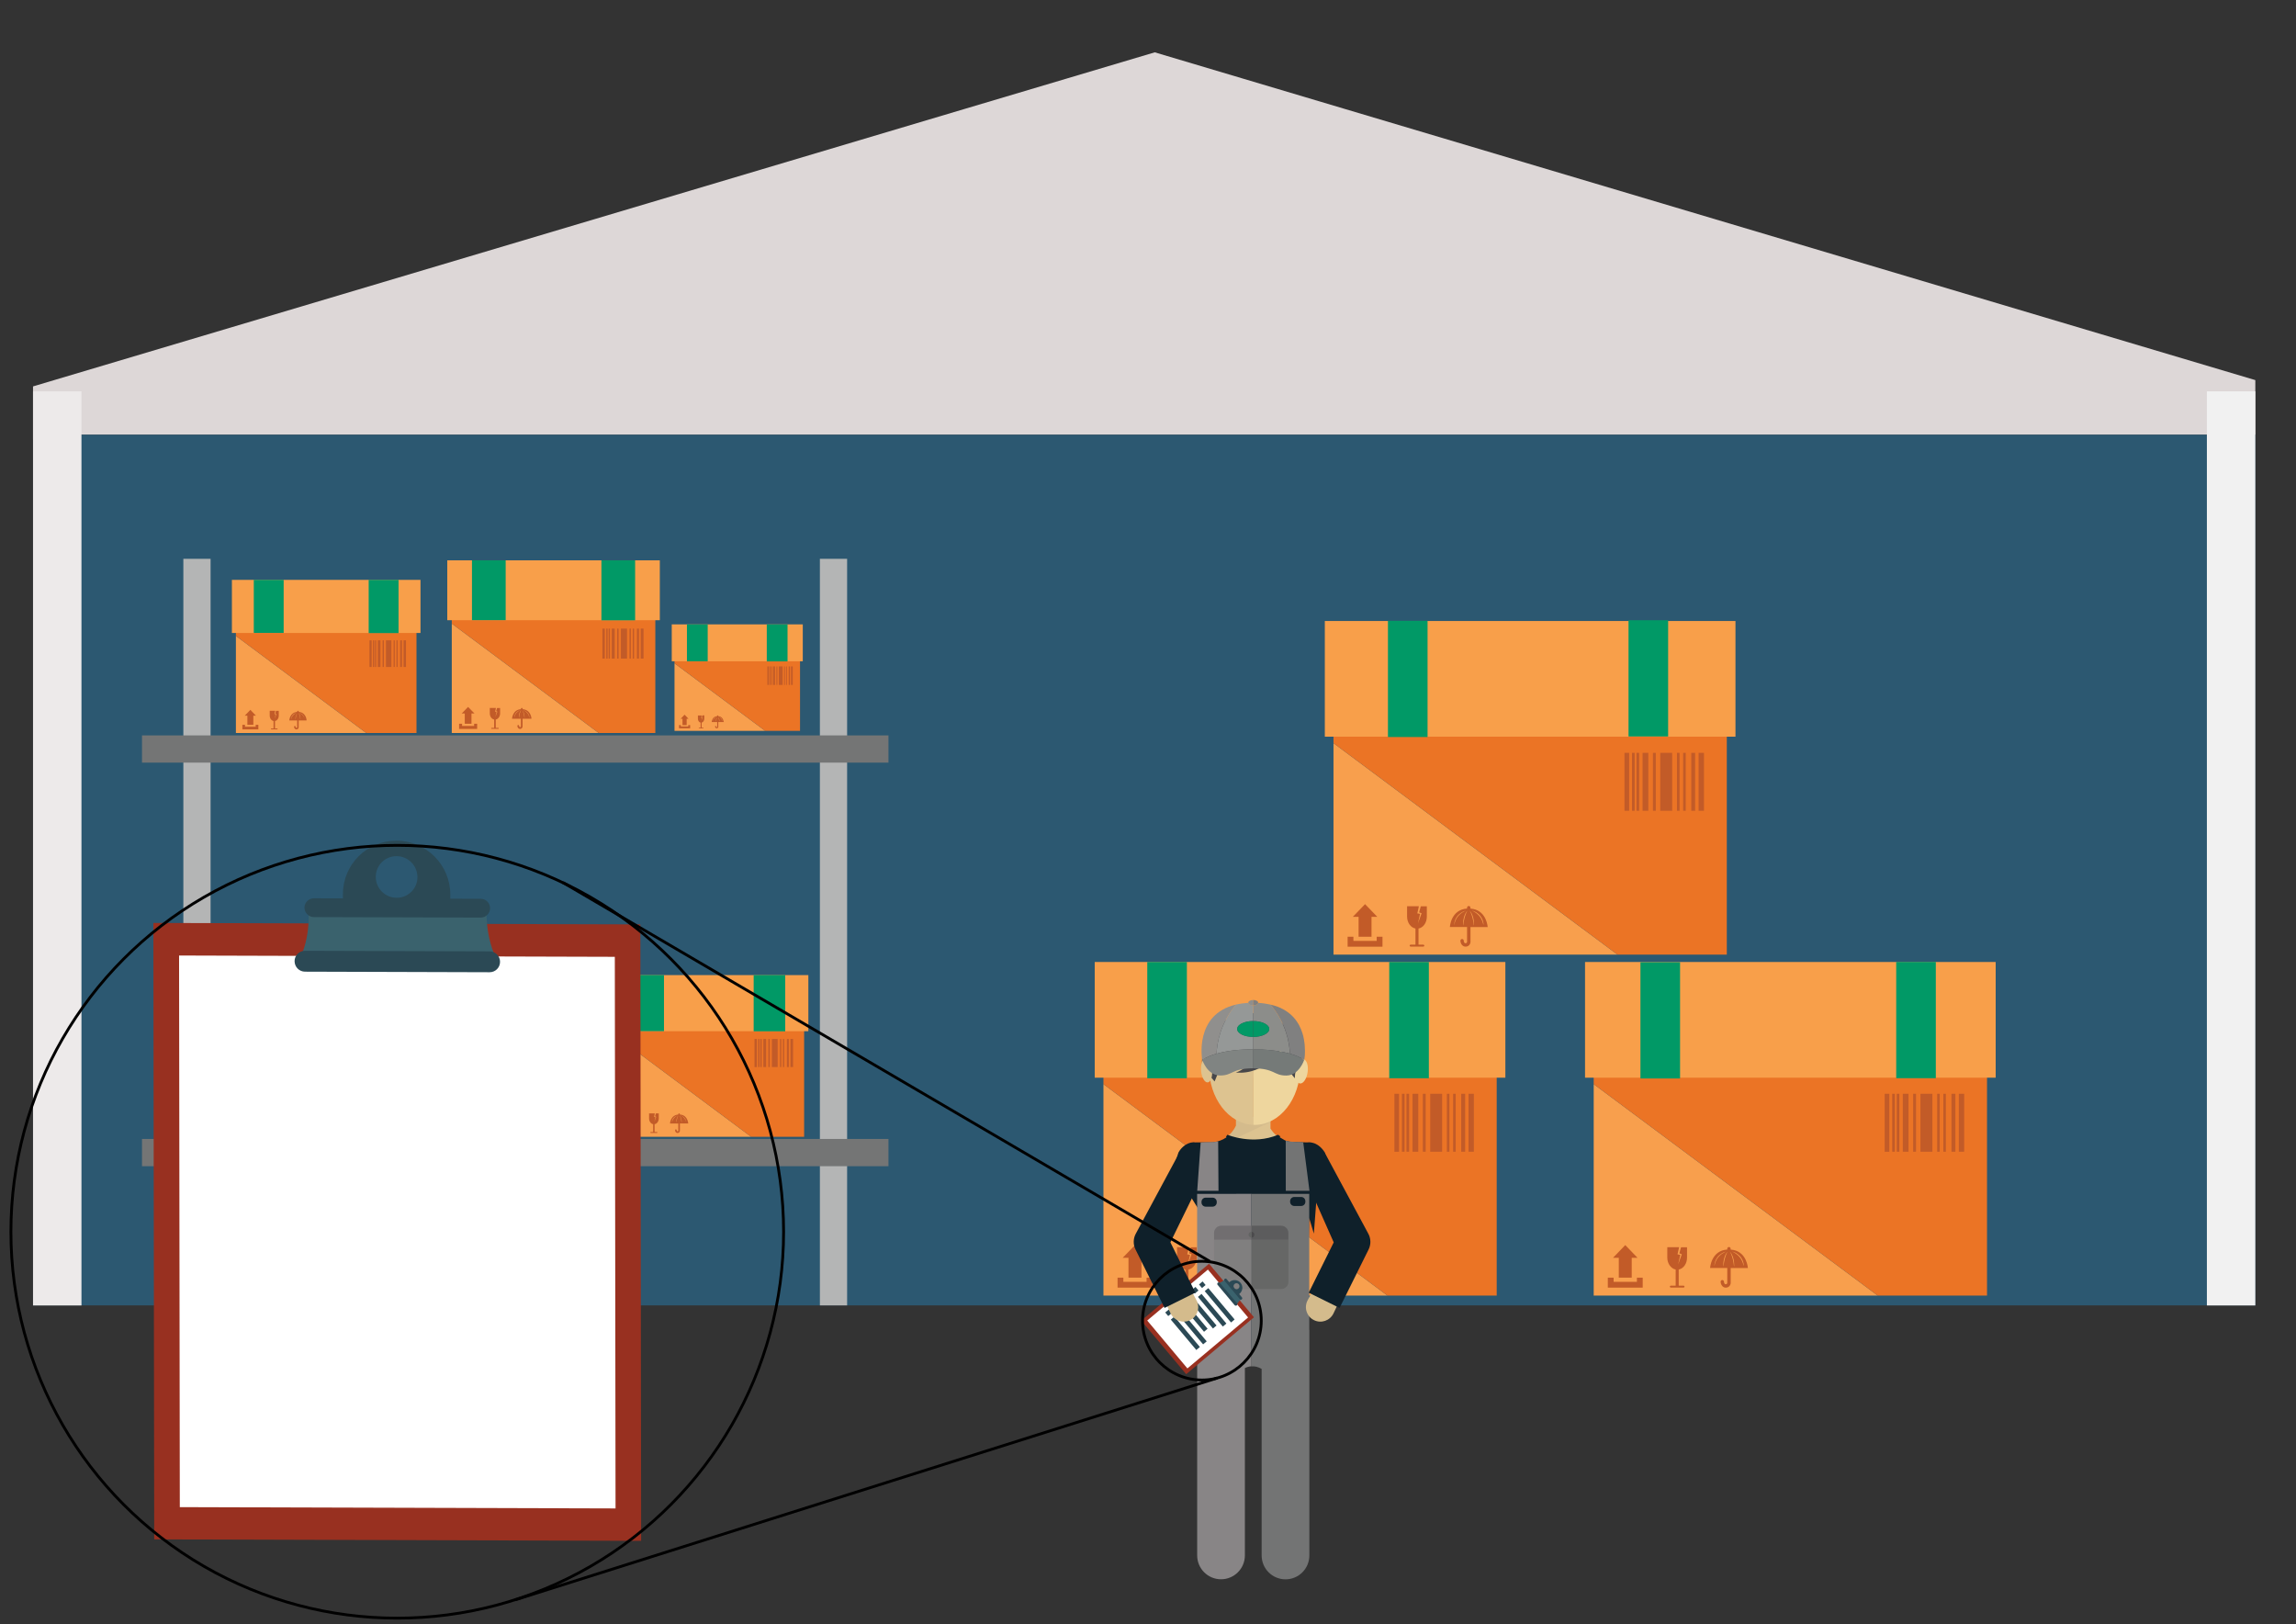<?xml version="1.0" encoding="utf-8"?>
<!-- Generator: Adobe Illustrator 27.4.1, SVG Export Plug-In . SVG Version: 6.00 Build 0)  -->
<svg version="1.1" id="Layer_1" xmlns="http://www.w3.org/2000/svg" xmlns:xlink="http://www.w3.org/1999/xlink" x="0px" y="0px"
	 viewBox="0 0 4081 2886.1" style="enable-background:new 0 0 4081 2886.1;" xml:space="preserve">
<rect x="0" y="0" width="4081" height="2886.1" fill="#333333" stroke="none"/>
<style type="text/css">
	.st0{fill:#DDD7D7;}
	.st1{fill:#2C5871;}
	.st2{fill:#EDEAEA;}
	.st3{fill:#F1F1F1;}
	.st4{fill:#B4B5B5;}
	.st5{fill:#747575;}
	.st6{fill:#F89F4D;}
	.st7{fill:#EB7425;}
	.st8{fill:#F89F4A;}
	.st9{fill:#C25B28;}
	.st10{fill:#019966;}
	.st11{fill:#DDC390;}
	.st12{fill:#D4BB8C;}
	.st13{fill:#EED69E;}
	.st14{fill:#47474A;}
	.st15{fill:#66C6C6;}
	.st16{fill:#0F202A;}
	.st17{fill:#888586;}
	.st18{fill:#737474;}
	.st19{fill:none;}
	.st20{fill:#908F8D;}
	.st21{fill:#959897;}
	.st22{fill:#8C8D8A;}
	.st23{fill:#808080;}
	.st24{fill:#808482;}
	.st25{fill:#757A78;}
	.st26{fill:#807F7F;}
	.st27{fill:#666766;}
	.st28{fill:#716E70;}
	.st29{fill:#5C5C5D;}
	.st30{fill:#4B4A4C;}
	.st31{fill:#626463;}
	.st32{fill:#983020;}
	.st33{fill:#FFFFFF;}
	.st34{fill:#3A626D;}
	.st35{fill:#2B4955;}
	.st36{fill:none;stroke:#000000;stroke-width:5;stroke-miterlimit:10;}
</style>
<g>
	<g>
		<g>
			<polygon class="st0" points="2388.3,193 2210.7,140.1 2052.5,93 1894.3,140.1 1696,199.1 58.7,686.7 58.7,780.9 86.8,772.6 
				4008.7,772.6 4008.7,769.7 4008.7,675.5 			"/>
			<polygon class="st1" points="86.8,772.6 58.7,780.9 58.7,2319.9 4008.7,2319.9 4008.7,772.6 			"/>
		</g>
		<rect x="58.7" y="695.5" class="st2" width="86.1" height="1624.5"/>
		<rect x="3922.6" y="695.5" class="st3" width="86.1" height="1624.5"/>
	</g>
	<g>
		<rect x="325.9" y="993.1" class="st4" width="48.4" height="1326.8"/>
		<rect x="1457.3" y="993.1" class="st4" width="48.4" height="1326.8"/>
	</g>
	<rect x="252.4" y="1306.9" class="st5" width="1326.8" height="48.4"/>
	<rect x="252.4" y="2024.1" class="st5" width="1326.8" height="48.4"/>
	<g>
		<g>
			<g>
				<polygon class="st6" points="419.3,1302.7 651.1,1302.7 419.3,1130.1 				"/>
				<polygon class="st7" points="740.3,1039.9 419.3,1039.9 419.3,1130.1 651.1,1302.7 740.3,1302.7 				"/>
			</g>
			<rect x="412.2" y="1030.5" class="st8" width="335.2" height="94.4"/>
			<g>
				<g>
					<g>
						<polygon class="st9" points="435.5,1296.2 454.5,1296.2 456.5,1296.2 459.2,1296.2 459.2,1288.1 454.5,1288.1 454.5,1291.5 
							435.5,1291.5 435.5,1288.1 430.8,1288.1 430.8,1296.2 433.9,1296.2 						"/>
					</g>
					<g>
						<polygon class="st9" points="439.7,1288.1 450.3,1288.1 450.3,1271.9 455,1271.9 445,1261.5 435,1271.9 439.7,1271.9 						
							"/>
					</g>
				</g>
			</g>
			<path class="st9" d="M495.5,1271.7v-8.4h-4.9l-1.4,5l2,0.7l-3,8.3l1.8-7.9l-2.2-0.4l1.3-5.8h-9.7v8.4c0,4.9,3,9,6.8,9.8v13.2
				h-3.9c-0.4,0-0.8,0.4-0.8,0.8s0.3,0.8,0.8,0.8h10.4c0.4,0,0.8-0.4,0.8-0.8s-0.3-0.8-0.8-0.8h-3.9v-13.2
				C492.5,1280.7,495.5,1276.6,495.5,1271.7z"/>
			<path class="st9" d="M533.4,1265.5C533.4,1265.5,533.4,1265.4,533.4,1265.5c-0.8-0.2-1.6-0.3-2.4-0.3l0,0v-0.7
				c0-0.8-0.6-1.4-1.4-1.4c-0.8,0-1.4,0.6-1.4,1.4v0.7l0,0c-13.3,0.9-14,15.1-14,15.1h8.9h5.1v12.1l0,0c0,0.2-0.2,1.1-1.3,1.1
				c-0.3,0-0.6-0.1-0.8-0.3c-0.5-0.5-0.7-1.5-0.7-1.7c0-0.8-0.6-1.4-1.3-1.4s-1.4,0.6-1.4,1.3c0,0.6,0.2,2.4,1.4,3.7
				c0.7,0.8,1.7,1.2,2.8,1.2c2.9,0,3.9-2.3,4-3.6c0-0.1,0-0.2,0-0.2s0,0,0-0.1v-12.1h14C545.1,1280.2,544.4,1267.8,533.4,1265.5z
				 M523.9,1268.6c-0.3,0.2-0.7,0.5-1.1,0.8c-0.4,0.3-0.7,0.6-1.1,1c-0.2,0.2-0.3,0.4-0.5,0.5c-0.2,0.2-0.3,0.4-0.5,0.6
				c-0.3,0.4-0.6,0.8-0.9,1.2c-0.1,0.2-0.3,0.4-0.4,0.6c-0.1,0.2-0.2,0.4-0.3,0.6s-0.2,0.4-0.3,0.6s-0.2,0.4-0.3,0.6
				c-0.2,0.4-0.3,0.8-0.4,1.1c-0.1,0.4-0.2,0.7-0.3,1s-0.2,0.6-0.2,0.8c-0.1,0.4-0.2,0.7-0.2,0.7s0-0.2,0-0.7c0-0.2,0-0.5,0.1-0.8
				c0-0.3,0.1-0.7,0.2-1c0.1-0.4,0.2-0.8,0.3-1.2c0.1-0.2,0.1-0.4,0.2-0.6c0.1-0.2,0.2-0.4,0.3-0.7c0.1-0.2,0.2-0.4,0.3-0.7
				c0.1-0.1,0.1-0.2,0.2-0.3l0.2-0.3c0.3-0.4,0.6-0.9,0.9-1.3c0.2-0.2,0.3-0.4,0.5-0.6s0.3-0.4,0.5-0.6c0.4-0.4,0.8-0.7,1.1-1
				c0.8-0.6,1.6-1.1,2.2-1.4c0.7-0.3,1.3-0.6,1.7-0.7s0.7-0.2,0.7-0.2s-1,0.4-2.2,1.2C524.6,1268.1,524.3,1268.4,523.9,1268.6z
				 M528.3,1267.2c-0.1,0.2-0.2,0.4-0.3,0.6s-0.2,0.5-0.3,0.8s-0.2,0.6-0.3,0.9s-0.2,0.7-0.4,1c-0.1,0.4-0.2,0.7-0.3,1.1
				s-0.2,0.8-0.3,1.1c-0.1,0.4-0.2,0.8-0.3,1.2c-0.1,0.4-0.2,0.8-0.2,1.1c-0.1,0.4-0.1,0.7-0.2,1.1c-0.1,0.3-0.1,0.7-0.1,1
				s-0.1,0.6-0.1,0.8c0,0.2-0.1,0.5-0.1,0.6c-0.1,0.4-0.1,0.6-0.1,0.6s0-0.2,0-0.6c0-0.2,0-0.4,0-0.6s0-0.5,0-0.8s0-0.6,0-1
				s0.1-0.7,0.1-1.1c0.1-0.4,0.1-0.8,0.2-1.2c0.1-0.4,0.2-0.8,0.3-1.2c0.1-0.4,0.2-0.8,0.3-1.2c0.1-0.4,0.2-0.8,0.4-1.1
				c0.1-0.2,0.1-0.4,0.2-0.5s0.2-0.3,0.2-0.5c0.1-0.3,0.3-0.6,0.5-0.9C527.7,1267.9,528,1267.5,528.3,1267.2
				c0.1-0.3,0.3-0.5,0.3-0.5S528.4,1266.9,528.3,1267.2z M533.9,1277.8c0,0.2,0,0.5,0,0.6c0,0.4,0,0.6,0,0.6s0-0.2-0.1-0.6
				c0-0.2-0.1-0.4-0.1-0.6s-0.1-0.5-0.1-0.8s-0.1-0.6-0.1-1c-0.1-0.3-0.1-0.7-0.2-1.1c-0.1-0.4-0.2-0.7-0.2-1.1
				c-0.1-0.4-0.2-0.8-0.3-1.2c-0.1-0.4-0.2-0.8-0.3-1.1c-0.1-0.4-0.2-0.8-0.3-1.1c-0.1-0.4-0.2-0.7-0.4-1c-0.1-0.3-0.2-0.6-0.3-0.9
				s-0.2-0.5-0.3-0.8c-0.1-0.2-0.2-0.4-0.3-0.6c-0.2-0.3-0.3-0.5-0.3-0.5s0.1,0.1,0.4,0.4s0.5,0.7,0.8,1.2c0.1,0.3,0.3,0.6,0.5,0.9
				c0.1,0.2,0.2,0.3,0.2,0.5c0.1,0.2,0.1,0.4,0.2,0.5c0.2,0.4,0.3,0.7,0.4,1.1c0.1,0.4,0.2,0.8,0.3,1.2c0.1,0.4,0.2,0.8,0.2,1.2
				s0.1,0.8,0.2,1.2c0,0.4,0.1,0.8,0.1,1.1s0,0.7,0,1C534,1277.3,534,1277.6,533.9,1277.8z M541.3,1277.3c-0.1-0.3-0.2-0.6-0.3-1
				s-0.2-0.7-0.4-1.1c-0.1-0.2-0.2-0.4-0.3-0.6s-0.2-0.4-0.3-0.6s-0.2-0.4-0.3-0.6s-0.2-0.4-0.4-0.6c-0.3-0.4-0.6-0.8-0.9-1.2
				c-0.2-0.2-0.3-0.4-0.5-0.6s-0.3-0.4-0.5-0.5c-0.3-0.4-0.7-0.7-1.1-1c-0.4-0.3-0.7-0.6-1.1-0.8c-0.3-0.2-0.7-0.5-1-0.7
				c-1.3-0.8-2.2-1.2-2.2-1.2s0.2,0,0.7,0.2c0.4,0.1,1,0.4,1.7,0.7c0.7,0.3,1.5,0.8,2.2,1.4c0.4,0.3,0.8,0.6,1.1,1
				c0.2,0.2,0.4,0.4,0.5,0.6c0.2,0.2,0.3,0.4,0.5,0.6c0.3,0.4,0.6,0.8,0.9,1.3l0.2,0.3c0.1,0.1,0.1,0.2,0.2,0.3
				c0.1,0.2,0.2,0.4,0.3,0.7c0.1,0.2,0.2,0.4,0.3,0.7c0.1,0.2,0.2,0.4,0.2,0.6c0.2,0.4,0.2,0.8,0.3,1.2c0.1,0.4,0.2,0.7,0.2,1
				s0.1,0.6,0.1,0.8c0,0.4,0,0.7,0,0.7s-0.1-0.2-0.2-0.7C541.5,1277.9,541.4,1277.7,541.3,1277.3z"/>
		</g>
		<rect x="451.1" y="1030.5" class="st10" width="53.1" height="94.3"/>
		<rect x="655.3" y="1030.5" class="st10" width="53.1" height="94.6"/>
		<g>
			<g>
				<polygon class="st9" points="656.7,1149.8 656.7,1185.3 660.6,1185.3 660.6,1149.8 660.6,1138 656.7,1138 				"/>
				<rect x="680" y="1138" class="st9" width="2.3" height="47.3"/>
				<rect x="686" y="1138" class="st9" width="9.7" height="47.3"/>
				<rect x="711.3" y="1138" class="st9" width="3.2" height="47.3"/>
				<rect x="704.7" y="1138" class="st9" width="2.1" height="47.3"/>
				<rect x="717.3" y="1138" class="st9" width="4.3" height="47.3"/>
				<rect x="671.5" y="1138" class="st9" width="4.7" height="47.3"/>
				<rect x="662.9" y="1138" class="st9" width="2.2" height="47.3"/>
				<rect x="666.6" y="1138" class="st9" width="2.1" height="47.3"/>
				<rect x="699.6" y="1138" class="st9" width="2.1" height="47.3"/>
			</g>
		</g>
	</g>
	<g>
		<g>
			<g>
				<polygon class="st6" points="803,1302.7 1064.3,1302.7 803,1108.2 				"/>
				<polygon class="st7" points="1164.8,1006.5 803,1006.5 803,1108.2 1064.3,1302.7 1164.8,1302.7 				"/>
			</g>
			<rect x="795" y="995.8" class="st8" width="377.8" height="106.4"/>
			<g>
				<g>
					<g>
						<polygon class="st9" points="821.3,1295.4 842.7,1295.4 845,1295.4 848.1,1295.4 848.1,1286.2 842.7,1286.2 842.7,1290.1 
							821.3,1290.1 821.3,1286.2 816,1286.2 816,1295.4 819.4,1295.4 						"/>
					</g>
					<g>
						<polygon class="st9" points="826.1,1286.2 838,1286.2 838,1267.9 843.3,1267.9 832,1256.3 820.7,1267.9 826.1,1267.9 						
							"/>
					</g>
				</g>
			</g>
			<path class="st9" d="M888.9,1267.8v-9.5h-5.5l-1.6,5.6l2.2,0.8l-3.4,9.4l2-8.9l-2.5-0.4l1.4-6.6h-10.9v9.5c0,5.6,3.3,10.2,7.7,11
				v14.8h-4.4c-0.5,0-0.9,0.4-0.9,0.9s0.4,0.9,0.9,0.9h11.7c0.5,0,0.9-0.4,0.9-0.9s-0.4-0.9-0.9-0.9h-4.4v-14.8
				C885.5,1277.9,888.9,1273.3,888.9,1267.8z"/>
			<path class="st9" d="M931.7,1260.7C931.6,1260.7,931.6,1260.7,931.7,1260.7c-0.9-0.2-1.8-0.3-2.7-0.4l0,0v-0.8
				c0-0.9-0.7-1.5-1.5-1.5s-1.6,0.7-1.6,1.5v0.7v0.1c-15,1-15.8,17-15.8,17h10h5.8v13.7l0,0c0,0.3-0.3,1.2-1.5,1.2
				c-0.4,0-0.6-0.1-0.9-0.3c-0.6-0.6-0.8-1.7-0.8-1.9c0-0.9-0.6-1.6-1.5-1.6c-0.8,0-1.6,0.6-1.6,1.5c0,0.6,0.2,2.7,1.6,4.2
				c0.8,0.9,1.9,1.3,3.1,1.3c3.2,0,4.4-2.6,4.5-4c0-0.1,0-0.2,0-0.3v-0.1v-13.7h15.8C944.8,1277.4,944.1,1263.3,931.7,1260.7z
				 M921,1264.3c-0.4,0.3-0.8,0.6-1.2,0.9s-0.8,0.7-1.2,1.1c-0.2,0.2-0.4,0.4-0.6,0.6c-0.2,0.2-0.4,0.4-0.5,0.6
				c-0.3,0.4-0.7,0.9-1,1.4c-0.2,0.2-0.3,0.5-0.4,0.7c-0.1,0.2-0.3,0.5-0.4,0.7c-0.1,0.2-0.2,0.5-0.3,0.7s-0.2,0.5-0.3,0.7
				c-0.2,0.4-0.3,0.9-0.5,1.3c-0.1,0.4-0.2,0.8-0.3,1.1s-0.2,0.6-0.2,0.9c-0.1,0.5-0.2,0.8-0.2,0.8s0-0.3,0-0.8
				c0-0.2,0.1-0.6,0.1-0.9c0-0.4,0.1-0.7,0.2-1.2c0.1-0.4,0.2-0.9,0.4-1.4c0.1-0.2,0.2-0.5,0.3-0.7s0.2-0.5,0.3-0.8
				c0.1-0.2,0.2-0.5,0.4-0.8c0.1-0.1,0.1-0.2,0.2-0.4l0.2-0.4c0.3-0.5,0.7-1,1-1.4c0.2-0.2,0.4-0.4,0.6-0.7c0.2-0.2,0.4-0.4,0.6-0.6
				c0.4-0.4,0.8-0.8,1.3-1.1c0.9-0.7,1.8-1.2,2.5-1.6c0.8-0.4,1.5-0.6,1.9-0.8c0.5-0.1,0.8-0.2,0.8-0.2s-1.1,0.4-2.5,1.3
				C921.7,1263.7,921.3,1264,921,1264.3z M925.9,1262.7c-0.1,0.2-0.2,0.4-0.3,0.6s-0.2,0.5-0.4,0.9c-0.1,0.3-0.3,0.6-0.4,1
				c-0.1,0.4-0.3,0.8-0.4,1.1c-0.2,0.4-0.2,0.8-0.4,1.2c-0.1,0.4-0.2,0.9-0.3,1.3s-0.2,0.9-0.3,1.3s-0.2,0.9-0.3,1.3
				s-0.1,0.8-0.2,1.2c-0.1,0.4-0.1,0.8-0.2,1.1c-0.1,0.3-0.1,0.6-0.1,0.9s-0.1,0.5-0.1,0.7c-0.1,0.4-0.1,0.6-0.1,0.6s0-0.2-0.1-0.6
				c0-0.2,0-0.4,0-0.7s0-0.6,0-0.9s0-0.7,0-1.1s0.1-0.8,0.1-1.2c0.1-0.4,0.1-0.9,0.2-1.3c0.1-0.4,0.2-0.9,0.3-1.3s0.2-0.9,0.4-1.3
				s0.3-0.9,0.4-1.2c0.1-0.2,0.2-0.4,0.2-0.6c0.1-0.2,0.2-0.4,0.3-0.6c0.2-0.4,0.3-0.7,0.5-1c0.3-0.6,0.7-1.1,0.9-1.4
				s0.4-0.5,0.4-0.5S926.1,1262.4,925.9,1262.7z M932.3,1274.7c0,0.3,0,0.5,0,0.7c0,0.4-0.1,0.6-0.1,0.6s0-0.2-0.1-0.6
				c0-0.2-0.1-0.4-0.1-0.7c0-0.3-0.1-0.6-0.1-0.9s-0.1-0.7-0.2-1.1c-0.1-0.4-0.1-0.8-0.2-1.2s-0.2-0.8-0.3-1.3
				c-0.1-0.4-0.2-0.9-0.3-1.3s-0.2-0.9-0.3-1.3s-0.2-0.8-0.4-1.2c-0.1-0.4-0.3-0.8-0.4-1.1c-0.1-0.4-0.3-0.7-0.4-1
				c-0.1-0.3-0.2-0.6-0.4-0.9s-0.2-0.5-0.3-0.6c-0.2-0.4-0.3-0.6-0.3-0.6s0.2,0.2,0.4,0.5s0.6,0.8,0.9,1.4c0.2,0.3,0.3,0.6,0.5,1
				c0.1,0.2,0.2,0.4,0.3,0.6s0.2,0.4,0.2,0.6c0.2,0.4,0.3,0.8,0.5,1.2c0.1,0.4,0.3,0.9,0.4,1.3c0.1,0.4,0.2,0.9,0.3,1.3
				s0.2,0.9,0.2,1.3c0.1,0.4,0.1,0.8,0.1,1.2c0,0.4,0,0.8,0,1.1C932.3,1274.1,932.3,1274.4,932.3,1274.7z M940.6,1274.1
				c-0.1-0.3-0.2-0.7-0.3-1.1c-0.2-0.4-0.3-0.8-0.5-1.3c-0.1-0.2-0.2-0.5-0.3-0.7s-0.2-0.5-0.3-0.7s-0.2-0.5-0.4-0.7
				c-0.1-0.2-0.3-0.5-0.4-0.7c-0.3-0.5-0.6-0.9-1-1.4c-0.2-0.2-0.4-0.4-0.5-0.6c-0.2-0.2-0.4-0.4-0.6-0.6c-0.4-0.4-0.8-0.8-1.2-1.1
				c-0.4-0.3-0.8-0.7-1.2-0.9c-0.4-0.3-0.8-0.5-1.1-0.8c-1.4-0.9-2.5-1.3-2.5-1.3s0.3,0.1,0.8,0.2s1.2,0.4,1.9,0.8
				c0.8,0.4,1.7,0.9,2.5,1.6c0.4,0.3,0.9,0.7,1.3,1.1c0.2,0.2,0.4,0.4,0.6,0.6c0.2,0.2,0.4,0.4,0.6,0.7c0.4,0.5,0.7,0.9,1,1.4
				l0.2,0.4c0.1,0.1,0.1,0.2,0.2,0.4c0.1,0.2,0.3,0.5,0.4,0.8c0.1,0.2,0.2,0.5,0.3,0.8c0.1,0.2,0.2,0.5,0.3,0.7
				c0.2,0.5,0.3,0.9,0.4,1.4c0.1,0.4,0.2,0.8,0.2,1.2c0,0.4,0.1,0.7,0.1,0.9c0,0.5,0,0.8,0,0.8s-0.1-0.3-0.2-0.8
				C940.8,1274.8,940.7,1274.5,940.6,1274.1z"/>
		</g>
		<rect x="838.9" y="995.8" class="st10" width="59.9" height="106.3"/>
		<rect x="1069" y="995.8" class="st10" width="59.9" height="106.6"/>
		<g>
			<g>
				<polygon class="st9" points="1070.7,1130.3 1070.7,1170.4 1075,1170.4 1075,1130.3 1075,1117.1 1070.7,1117.1 				"/>
				<rect x="1096.9" y="1117.1" class="st9" width="2.6" height="53.3"/>
				<rect x="1103.6" y="1117.1" class="st9" width="10.9" height="53.3"/>
				<rect x="1132.1" y="1117.1" class="st9" width="3.6" height="53.3"/>
				<rect x="1124.7" y="1117.1" class="st9" width="2.3" height="53.3"/>
				<rect x="1138.9" y="1117.1" class="st9" width="4.9" height="53.3"/>
				<rect x="1087.3" y="1117.1" class="st9" width="5.3" height="53.3"/>
				<rect x="1077.6" y="1117.1" class="st9" width="2.4" height="53.3"/>
				<rect x="1081.8" y="1117.1" class="st9" width="2.4" height="53.3"/>
				<rect x="1118.9" y="1117.1" class="st9" width="2.4" height="53.3"/>
			</g>
		</g>
	</g>
	<g>
		<g>
			<g>
				<polygon class="st6" points="754.2,2020.3 971.3,2020.3 754.2,1858.7 				"/>
				<polygon class="st7" points="1054.8,1774.2 754.2,1774.2 754.2,1858.7 971.3,2020.3 1054.8,2020.3 				"/>
			</g>
			<rect x="747.6" y="1765.3" class="st8" width="313.9" height="88.4"/>
			<g>
				<g>
					<g>
						<polygon class="st9" points="769.4,2014.2 787.2,2014.2 789.1,2014.2 791.7,2014.2 791.7,2006.6 787.2,2006.6 787.2,2009.8 
							769.4,2009.8 769.4,2006.6 765,2006.6 765,2014.2 767.9,2014.2 						"/>
					</g>
					<g>
						<polygon class="st9" points="773.4,2006.6 783.3,2006.6 783.3,1991.4 787.7,1991.4 778.3,1981.7 769,1991.4 773.4,1991.4 
													"/>
					</g>
				</g>
			</g>
			<path class="st9" d="M825.6,1991.3v-7.9H821l-1.3,4.7l1.9,0.7l-2.8,7.8l1.7-7.4l-2.1-0.3l1.2-5.4h-9.1v7.9c0,4.6,2.8,8.4,6.4,9.1
				v12.3h-3.7c-0.4,0-0.7,0.3-0.7,0.7s0.3,0.7,0.7,0.7h9.7c0.4,0,0.7-0.3,0.7-0.7s-0.3-0.7-0.7-0.7h-3.7v-12.3
				C822.8,1999.7,825.6,1995.9,825.6,1991.3z"/>
			<path class="st9" d="M861.1,1985.4L861.1,1985.4c-0.8-0.2-1.5-0.3-2.2-0.3l0,0v-0.6c0-0.7-0.6-1.3-1.3-1.3s-1.3,0.6-1.3,1.3v0.6
				l0,0c-12.5,0.9-13.1,14.1-13.1,14.1h8.3h4.8v11.4l0,0c0,0.2-0.2,1-1.2,1c-0.3,0-0.5-0.1-0.7-0.3c-0.5-0.5-0.6-1.4-0.6-1.6
				c0-0.7-0.5-1.3-1.2-1.3s-1.3,0.5-1.3,1.2c0,0.5,0.2,2.3,1.3,3.5c0.7,0.7,1.6,1.1,2.6,1.1c2.7,0,3.6-2.2,3.8-3.3
				c0-0.1,0-0.1,0-0.2c0,0,0,0,0-0.1v-11.4h13.2C872,1999.2,871.4,1987.6,861.1,1985.4z M852.2,1988.3c-0.3,0.2-0.7,0.5-1,0.8
				s-0.7,0.6-1,0.9c-0.2,0.2-0.3,0.3-0.5,0.5s-0.3,0.4-0.4,0.5c-0.3,0.4-0.6,0.7-0.8,1.1c-0.1,0.2-0.2,0.4-0.4,0.6
				c-0.1,0.2-0.2,0.4-0.3,0.6s-0.2,0.4-0.3,0.6s-0.2,0.4-0.2,0.6c-0.2,0.4-0.3,0.7-0.4,1.1c-0.1,0.3-0.2,0.6-0.3,0.9
				s-0.1,0.5-0.2,0.7c-0.1,0.4-0.1,0.6-0.1,0.6s0-0.2,0-0.7c0-0.2,0-0.5,0.1-0.8c0-0.3,0.1-0.6,0.2-1c0.1-0.4,0.2-0.7,0.3-1.1
				c0.1-0.2,0.1-0.4,0.2-0.6c0.1-0.2,0.2-0.4,0.3-0.6s0.2-0.4,0.3-0.6c0.1-0.1,0.1-0.2,0.2-0.3l0.2-0.3c0.2-0.4,0.5-0.8,0.8-1.2
				c0.2-0.2,0.3-0.4,0.5-0.6s0.3-0.4,0.5-0.5c0.3-0.3,0.7-0.6,1.1-0.9c0.7-0.6,1.4-1,2.1-1.3s1.2-0.5,1.6-0.6
				c0.4-0.1,0.6-0.2,0.6-0.2s-0.9,0.4-2.1,1.1C852.9,1987.9,852.6,1988.1,852.2,1988.3z M856.3,1987.1c-0.1,0.1-0.2,0.3-0.3,0.5
				s-0.2,0.4-0.3,0.7c-0.1,0.3-0.2,0.5-0.3,0.8s-0.2,0.6-0.3,0.9s-0.2,0.7-0.3,1c-0.1,0.4-0.2,0.7-0.3,1.1s-0.2,0.7-0.3,1.1
				s-0.2,0.7-0.2,1.1c-0.1,0.4-0.1,0.7-0.2,1s-0.1,0.6-0.1,0.9s-0.1,0.5-0.1,0.8c0,0.2-0.1,0.4-0.1,0.6c0,0.3-0.1,0.5-0.1,0.5
				s0-0.2,0-0.5c0-0.2,0-0.4,0-0.6s0-0.5,0-0.8s0-0.6,0-0.9s0.1-0.7,0.1-1c0.1-0.4,0.1-0.7,0.2-1.1s0.2-0.7,0.2-1.1
				c0.1-0.4,0.2-0.7,0.3-1.1s0.2-0.7,0.4-1c0.1-0.2,0.1-0.3,0.2-0.5c0.1-0.2,0.1-0.3,0.2-0.5c0.1-0.3,0.3-0.6,0.4-0.8
				C855.7,1987.7,856,1987.3,856.3,1987.1c0.1-0.4,0.2-0.5,0.2-0.5S856.5,1986.8,856.3,1987.1z M861.6,1997c0,0.2,0,0.4,0,0.6
				c0,0.3,0,0.5,0,0.5s0-0.2-0.1-0.5c0-0.2-0.1-0.4-0.1-0.6s-0.1-0.5-0.1-0.8s-0.1-0.6-0.1-0.9c-0.1-0.3-0.1-0.6-0.2-1
				c-0.1-0.3-0.2-0.7-0.2-1.1c-0.1-0.4-0.2-0.7-0.3-1.1s-0.2-0.7-0.3-1.1s-0.2-0.7-0.3-1s-0.2-0.6-0.3-0.9s-0.2-0.6-0.3-0.8
				c-0.1-0.2-0.2-0.5-0.3-0.7s-0.2-0.4-0.3-0.5c-0.2-0.3-0.2-0.5-0.2-0.5s0.1,0.1,0.3,0.4s0.5,0.7,0.8,1.2c0.1,0.2,0.3,0.5,0.4,0.8
				c0.1,0.1,0.1,0.3,0.2,0.5c0.1,0.2,0.1,0.3,0.2,0.5c0.1,0.3,0.2,0.7,0.4,1c0.1,0.4,0.2,0.7,0.3,1.1s0.2,0.8,0.2,1.1
				s0.1,0.7,0.2,1.1c0,0.4,0.1,0.7,0.1,1s0,0.6,0,0.9C861.6,1996.5,861.6,1996.8,861.6,1997z M868.5,1996.5
				c-0.1-0.3-0.2-0.6-0.3-0.9s-0.2-0.7-0.4-1.1c-0.1-0.2-0.2-0.4-0.2-0.6c-0.1-0.2-0.2-0.4-0.3-0.6s-0.2-0.4-0.3-0.6
				s-0.2-0.4-0.4-0.6c-0.2-0.4-0.5-0.8-0.8-1.1c-0.1-0.2-0.3-0.4-0.4-0.5c-0.2-0.2-0.3-0.4-0.5-0.5c-0.3-0.3-0.7-0.6-1-0.9
				s-0.7-0.6-1-0.8c-0.3-0.2-0.7-0.4-0.9-0.6c-1.2-0.8-2.1-1.1-2.1-1.1s0.2,0,0.6,0.2c0.4,0.1,1,0.3,1.6,0.6
				c0.7,0.3,1.4,0.8,2.1,1.3c0.4,0.3,0.7,0.6,1.1,0.9c0.2,0.2,0.3,0.4,0.5,0.5c0.2,0.2,0.3,0.4,0.5,0.6c0.3,0.4,0.6,0.8,0.8,1.2
				l0.2,0.3c0.1,0.1,0.1,0.2,0.2,0.3c0.1,0.2,0.2,0.4,0.3,0.6s0.2,0.4,0.3,0.6s0.2,0.4,0.2,0.6c0.1,0.4,0.2,0.8,0.3,1.1
				c0.1,0.4,0.1,0.7,0.2,1c0,0.3,0.1,0.5,0.1,0.8c0,0.4,0,0.7,0,0.7s-0.1-0.2-0.1-0.6C868.7,1997.1,868.6,1996.8,868.5,1996.5z"/>
		</g>
		<rect x="784.1" y="1765.3" class="st10" width="49.7" height="88.3"/>
		<rect x="975.3" y="1765.3" class="st10" width="49.7" height="88.6"/>
		<g>
			<g>
				<polygon class="st9" points="976.6,1877.1 976.6,1910.3 980.2,1910.3 980.2,1877.1 980.2,1866 976.6,1866 				"/>
				<rect x="998.4" y="1866" class="st9" width="2.2" height="44.3"/>
				<rect x="1004" y="1866" class="st9" width="9.1" height="44.3"/>
				<rect x="1027.7" y="1866" class="st9" width="3" height="44.3"/>
				<rect x="1021.5" y="1866" class="st9" width="2" height="44.3"/>
				<rect x="1033.3" y="1866" class="st9" width="4.1" height="44.3"/>
				<rect x="990.5" y="1866" class="st9" width="4.4" height="44.3"/>
				<rect x="982.4" y="1866" class="st9" width="2" height="44.3"/>
				<rect x="985.8" y="1866" class="st9" width="2" height="44.3"/>
				<rect x="1016.7" y="1866" class="st9" width="2" height="44.3"/>
			</g>
		</g>
	</g>
	<g>
		<g>
			<g>
				<polygon class="st6" points="1090.5,2020.3 1335.2,2020.3 1090.5,1838.1 				"/>
				<polygon class="st7" points="1429.3,1742.9 1090.5,1742.9 1090.5,1838.1 1335.2,2020.3 1429.3,2020.3 				"/>
			</g>
			<rect x="1083" y="1732.9" class="st8" width="353.8" height="99.7"/>
			<g>
				<g>
					<g>
						<polygon class="st9" points="1107.6,2013.4 1127.7,2013.4 1129.8,2013.4 1132.7,2013.4 1132.7,2004.8 1127.7,2004.8 
							1127.7,2008.4 1107.6,2008.4 1107.6,2004.8 1102.6,2004.8 1102.6,2013.4 1105.9,2013.4 						"/>
					</g>
					<g>
						<polygon class="st9" points="1112.1,2004.8 1123.2,2004.8 1123.2,1987.7 1128.2,1987.7 1117.7,1976.8 1107.1,1987.7 
							1112.1,1987.7 						"/>
					</g>
				</g>
			</g>
			<path class="st9" d="M1170.9,1987.6v-8.9h-5.2l-1.5,5.2l2.1,0.8l-3.2,8.8l1.9-8.3l-2.4-0.4l1.3-6.1h-10.2v8.9
				c0,5.2,3.1,9.5,7.2,10.3v13.9h-4.2c-0.5,0-0.8,0.4-0.8,0.8s0.4,0.8,0.8,0.8h11c0.5,0,0.8-0.4,0.8-0.8s-0.4-0.8-0.8-0.8h-4.2
				v-13.9C1167.8,1997.1,1170.9,1992.8,1170.9,1987.6z"/>
			<path class="st9" d="M1211,1981C1210.9,1981,1210.9,1981,1211,1981c-0.9-0.2-1.7-0.3-2.5-0.3l0,0v-0.7c0-0.8-0.7-1.4-1.4-1.4
				s-1.4,0.6-1.4,1.4v0.7l0,0c-14,1-14.8,15.9-14.8,15.9h9.4h5.4v12.8l0,0c0,0.3-0.2,1.2-1.4,1.2c-0.3,0-0.6-0.1-0.8-0.3
				c-0.5-0.5-0.7-1.6-0.7-1.8c0-0.8-0.6-1.5-1.4-1.5s-1.5,0.6-1.5,1.4c0,0.6,0.2,2.6,1.5,3.9c0.8,0.8,1.8,1.2,2.9,1.2
				c3,0,4.1-2.5,4.2-3.8c0-0.1,0-0.2,0-0.3c0,0,0,0,0-0.1v-12.8h14.8C1223.3,1996.5,1222.6,1983.4,1211,1981z M1200.9,1984.3
				c-0.4,0.3-0.7,0.6-1.1,0.9s-0.8,0.7-1.1,1c-0.2,0.2-0.4,0.4-0.5,0.6c-0.2,0.2-0.3,0.4-0.5,0.6c-0.3,0.4-0.6,0.8-0.9,1.3
				c-0.1,0.2-0.3,0.4-0.4,0.7c-0.1,0.2-0.2,0.4-0.4,0.7c-0.1,0.2-0.2,0.4-0.3,0.6c-0.1,0.2-0.2,0.4-0.3,0.6
				c-0.2,0.4-0.3,0.8-0.4,1.2c-0.1,0.4-0.2,0.7-0.3,1.1c-0.1,0.3-0.2,0.6-0.2,0.8c-0.1,0.5-0.2,0.7-0.2,0.7s0-0.3,0-0.7
				c0-0.2,0-0.5,0.1-0.9c0-0.3,0.1-0.7,0.2-1.1s0.2-0.8,0.3-1.3c0.1-0.2,0.2-0.5,0.2-0.7c0.1-0.2,0.2-0.5,0.3-0.7
				c0.1-0.2,0.2-0.5,0.3-0.7c0.1-0.1,0.1-0.2,0.2-0.4l0.2-0.3c0.3-0.5,0.6-0.9,0.9-1.3c0.2-0.2,0.4-0.4,0.5-0.6
				c0.2-0.2,0.4-0.4,0.6-0.6c0.4-0.4,0.8-0.7,1.2-1c0.8-0.6,1.6-1.1,2.4-1.5c0.7-0.4,1.4-0.6,1.8-0.7s0.7-0.2,0.7-0.2
				s-1,0.4-2.4,1.2C1201.7,1983.8,1201.3,1984,1200.9,1984.3z M1205.5,1982.8c-0.1,0.2-0.2,0.4-0.3,0.6s-0.2,0.5-0.3,0.8
				c-0.1,0.3-0.2,0.6-0.4,0.9c-0.1,0.3-0.2,0.7-0.4,1.1c-0.1,0.4-0.2,0.8-0.4,1.2c-0.1,0.4-0.2,0.8-0.3,1.2
				c-0.1,0.4-0.2,0.8-0.3,1.2c-0.1,0.4-0.2,0.8-0.2,1.2c-0.1,0.4-0.1,0.8-0.2,1.1c-0.1,0.4-0.1,0.7-0.2,1s-0.1,0.6-0.1,0.9
				s-0.1,0.5-0.1,0.7c-0.1,0.4-0.1,0.6-0.1,0.6s0-0.2,0-0.6c0-0.2,0-0.4,0-0.7c0-0.3,0-0.6,0-0.9s0-0.7,0-1s0.1-0.8,0.1-1.2
				c0.1-0.4,0.1-0.8,0.2-1.2c0.1-0.4,0.2-0.8,0.3-1.3c0.1-0.4,0.2-0.8,0.4-1.2c0.1-0.4,0.3-0.8,0.4-1.2c0.1-0.2,0.2-0.4,0.2-0.6
				s0.2-0.4,0.2-0.5c0.2-0.3,0.3-0.6,0.5-0.9c0.3-0.6,0.6-1,0.9-1.3s0.4-0.4,0.4-0.4S1205.7,1982.5,1205.5,1982.8z M1211.5,1994
				c0,0.3,0,0.5,0,0.7c0,0.4,0,0.6,0,0.6s0-0.2-0.1-0.6c0-0.2-0.1-0.4-0.1-0.7c0-0.3-0.1-0.5-0.1-0.9c-0.1-0.3-0.1-0.7-0.2-1
				c-0.1-0.4-0.1-0.7-0.2-1.1s-0.2-0.8-0.2-1.2c-0.1-0.4-0.2-0.8-0.3-1.2c-0.1-0.4-0.2-0.8-0.3-1.2c-0.1-0.4-0.2-0.8-0.4-1.2
				c-0.1-0.4-0.2-0.7-0.4-1.1c-0.1-0.3-0.3-0.6-0.4-0.9s-0.2-0.6-0.3-0.8c-0.1-0.2-0.2-0.4-0.3-0.6c-0.2-0.3-0.3-0.5-0.3-0.5
				s0.2,0.1,0.4,0.4s0.5,0.7,0.9,1.3c0.2,0.3,0.3,0.6,0.5,0.9c0.1,0.2,0.2,0.3,0.2,0.5c0.1,0.2,0.2,0.4,0.2,0.6
				c0.2,0.4,0.3,0.8,0.4,1.2c0.1,0.4,0.2,0.8,0.4,1.2c0.1,0.4,0.2,0.8,0.3,1.3c0.1,0.4,0.1,0.8,0.2,1.2c0.1,0.4,0.1,0.8,0.1,1.2
				c0,0.4,0,0.7,0,1C1211.5,1993.5,1211.5,1993.8,1211.5,1994z M1219.3,1993.5c-0.1-0.3-0.2-0.7-0.3-1.1c-0.1-0.4-0.3-0.8-0.4-1.2
				c-0.1-0.2-0.2-0.4-0.3-0.6s-0.2-0.4-0.3-0.6c-0.1-0.2-0.2-0.4-0.4-0.7c-0.1-0.2-0.3-0.4-0.4-0.7c-0.3-0.4-0.6-0.9-0.9-1.3
				c-0.2-0.2-0.3-0.4-0.5-0.6s-0.3-0.4-0.5-0.6c-0.4-0.4-0.7-0.7-1.1-1s-0.8-0.6-1.1-0.9c-0.4-0.3-0.7-0.5-1.1-0.7
				c-1.4-0.8-2.4-1.2-2.4-1.2s0.3,0,0.7,0.2c0.4,0.1,1.1,0.4,1.8,0.7c0.7,0.4,1.6,0.9,2.4,1.5c0.4,0.3,0.8,0.6,1.2,1
				c0.2,0.2,0.4,0.4,0.6,0.6s0.4,0.4,0.5,0.6c0.3,0.4,0.7,0.9,0.9,1.3l0.2,0.3c0.1,0.1,0.1,0.2,0.2,0.4c0.1,0.2,0.2,0.5,0.3,0.7
				c0.1,0.2,0.2,0.5,0.3,0.7c0.1,0.2,0.2,0.5,0.2,0.7c0.2,0.4,0.2,0.9,0.3,1.3C1219.3,1992.7,1219.4,1993.1,1219.3,1993.5
				c0.1,0.2,0.2,0.5,0.2,0.8c0,0.5,0,0.7,0,0.7s-0.1-0.3-0.2-0.7C1219.5,1994.1,1219.4,1993.8,1219.3,1993.5z"/>
		</g>
		<rect x="1124.1" y="1732.9" class="st10" width="56.1" height="99.6"/>
		<rect x="1339.6" y="1732.9" class="st10" width="56.1" height="99.9"/>
		<g>
			<g>
				<polygon class="st9" points="1341.1,1858.9 1341.1,1896.4 1345.2,1896.4 1345.2,1858.9 1345.2,1846.4 1341.1,1846.4 				"/>
				<rect x="1365.7" y="1846.4" class="st9" width="2.5" height="49.9"/>
				<rect x="1372" y="1846.4" class="st9" width="10.3" height="49.9"/>
				<rect x="1398.7" y="1846.4" class="st9" width="3.4" height="49.9"/>
				<rect x="1391.7" y="1846.4" class="st9" width="2.2" height="49.9"/>
				<rect x="1405" y="1846.4" class="st9" width="4.6" height="49.9"/>
				<rect x="1356.8" y="1846.4" class="st9" width="4.9" height="49.9"/>
				<rect x="1347.6" y="1846.4" class="st9" width="2.3" height="49.9"/>
				<rect x="1351.5" y="1846.4" class="st9" width="2.3" height="49.9"/>
				<rect x="1386.4" y="1846.4" class="st9" width="2.2" height="49.9"/>
			</g>
		</g>
	</g>
	<g>
		<g>
			<g>
				<polygon class="st6" points="398.9,2020 616,2020 398.9,1858.4 				"/>
				<polygon class="st7" points="699.5,1773.9 398.9,1773.9 398.9,1858.4 616,2020 699.5,2020 				"/>
			</g>
			<rect x="392.2" y="1765.1" class="st8" width="313.9" height="88.4"/>
			<g>
				<g>
					<g>
						<polygon class="st9" points="414.1,2014 431.9,2014 433.7,2014 436.3,2014 436.3,2006.3 431.9,2006.3 431.9,2009.5 
							414.1,2009.5 414.1,2006.3 409.7,2006.3 409.7,2014 412.5,2014 						"/>
					</g>
					<g>
						<polygon class="st9" points="418,2006.3 427.9,2006.3 427.9,1991.2 432.4,1991.2 423,1981.5 413.6,1991.2 418,1991.2 						
							"/>
					</g>
				</g>
			</g>
			<path class="st9" d="M470.2,1991v-7.9h-4.6l-1.3,4.7l1.9,0.7l-2.8,7.8l1.7-7.4l-2.1-0.3l1.2-5.4h-9.1v7.9c0,4.6,2.8,8.4,6.4,9.1
				v12.3h-3.7c-0.4,0-0.7,0.3-0.7,0.7s0.3,0.7,0.7,0.7h9.7c0.4,0,0.7-0.3,0.7-0.7s-0.3-0.7-0.7-0.7h-3.7v-12.3
				C467.4,1999.5,470.2,1995.6,470.2,1991z"/>
			<path class="st9" d="M505.8,1985.2C505.7,1985.2,505.7,1985.2,505.8,1985.2c-0.8-0.2-1.5-0.3-2.2-0.3l0,0v-0.6
				c0-0.7-0.6-1.3-1.3-1.3c-0.7,0-1.3,0.6-1.3,1.3v0.6l0,0c-12.5,0.9-13.1,14.1-13.1,14.1h8.3h4.8v11.4l0,0c0,0.2-0.2,1-1.2,1
				c-0.3,0-0.5-0.1-0.7-0.3c-0.5-0.5-0.6-1.4-0.6-1.6c0-0.7-0.5-1.3-1.2-1.3s-1.3,0.5-1.3,1.2c0,0.5,0.2,2.3,1.3,3.5
				c0.7,0.7,1.6,1.1,2.6,1.1c2.7,0,3.6-2.2,3.8-3.3c0-0.1,0-0.1,0-0.2c0,0,0,0,0-0.1V1999h13.2
				C516.7,1999,516.1,1987.3,505.8,1985.2z M496.9,1988.1c-0.3,0.2-0.7,0.5-1,0.8s-0.7,0.6-1,0.9c-0.2,0.2-0.3,0.3-0.5,0.5
				s-0.3,0.4-0.4,0.5c-0.3,0.4-0.6,0.7-0.8,1.1c-0.1,0.2-0.2,0.4-0.3,0.6c-0.1,0.2-0.2,0.4-0.3,0.6c-0.1,0.2-0.2,0.4-0.3,0.6
				c-0.1,0.2-0.2,0.4-0.2,0.6c-0.2,0.4-0.3,0.7-0.4,1.1c-0.1,0.3-0.2,0.6-0.3,0.9c-0.1,0.3-0.1,0.5-0.2,0.7
				c-0.1,0.4-0.1,0.6-0.1,0.6s0-0.2,0-0.7c0-0.2,0-0.5,0.1-0.8c0-0.3,0.1-0.6,0.2-1s0.2-0.7,0.3-1.1c0.1-0.2,0.1-0.4,0.2-0.6
				s0.2-0.4,0.3-0.6c0.1-0.2,0.2-0.4,0.3-0.6c0.1-0.1,0.1-0.2,0.2-0.3l0.2-0.3c0.2-0.4,0.5-0.8,0.8-1.2c0.2-0.2,0.3-0.4,0.5-0.6
				s0.3-0.4,0.5-0.5c0.3-0.3,0.7-0.6,1.1-0.9c0.7-0.6,1.4-1,2.1-1.3s1.2-0.5,1.6-0.6s0.6-0.2,0.6-0.2s-0.9,0.4-2.1,1.1
				C497.5,1987.7,497.2,1987.9,496.9,1988.1z M501,1986.8c-0.1,0.1-0.2,0.3-0.3,0.5s-0.2,0.4-0.3,0.7c-0.1,0.3-0.2,0.5-0.3,0.8
				c-0.1,0.3-0.2,0.6-0.3,0.9c-0.1,0.3-0.2,0.7-0.3,1c-0.1,0.4-0.2,0.7-0.3,1.1c-0.1,0.4-0.2,0.7-0.3,1.1c-0.1,0.4-0.2,0.7-0.2,1.1
				c-0.1,0.4-0.1,0.7-0.2,1s-0.1,0.6-0.1,0.9s-0.1,0.5-0.1,0.8c0,0.2-0.1,0.4-0.1,0.6c0,0.3-0.1,0.5-0.1,0.5s0-0.2,0-0.5
				c0-0.2,0-0.4,0-0.6s0-0.5,0-0.8s0-0.6,0-0.9s0.1-0.7,0.1-1c0.1-0.4,0.1-0.7,0.2-1.1s0.2-0.7,0.2-1.1c0.1-0.4,0.2-0.7,0.3-1.1
				c0.1-0.4,0.2-0.7,0.4-1c0.1-0.2,0.1-0.3,0.2-0.5s0.2-0.3,0.2-0.5c0.1-0.3,0.3-0.6,0.4-0.8C500.4,1987.4,500.7,1987,501,1986.8
				c0.1-0.3,0.2-0.5,0.2-0.5S501.1,1986.5,501,1986.8z M506.3,1996.8c0,0.2,0,0.4,0,0.6c0,0.3,0,0.5,0,0.5s0-0.2-0.1-0.5
				c0-0.2-0.1-0.4-0.1-0.6s-0.1-0.5-0.1-0.8s-0.1-0.6-0.1-0.9c-0.1-0.3-0.1-0.6-0.2-1c-0.1-0.3-0.2-0.7-0.2-1.1
				c-0.1-0.4-0.2-0.7-0.2-1.1c-0.1-0.4-0.2-0.7-0.3-1.1c-0.1-0.4-0.2-0.7-0.3-1c-0.1-0.3-0.2-0.6-0.3-0.9c-0.1-0.3-0.2-0.6-0.3-0.8
				c-0.1-0.2-0.2-0.5-0.3-0.7c-0.1-0.2-0.2-0.4-0.3-0.5c-0.2-0.3-0.2-0.5-0.2-0.5s0.1,0.1,0.3,0.4c0.2,0.3,0.5,0.7,0.8,1.2
				c0.1,0.2,0.3,0.5,0.4,0.8c0.1,0.1,0.1,0.3,0.2,0.5s0.1,0.3,0.2,0.5c0.1,0.3,0.3,0.7,0.4,1c0.1,0.4,0.2,0.7,0.3,1.1
				c0.1,0.4,0.2,0.8,0.2,1.1s0.1,0.7,0.2,1.1c0,0.4,0.1,0.7,0.1,1s0,0.6,0,0.9C506.3,1996.3,506.3,1996.5,506.3,1996.8z
				 M513.2,1996.3c-0.1-0.3-0.2-0.6-0.3-0.9s-0.2-0.7-0.4-1.1c-0.1-0.2-0.2-0.4-0.2-0.6c-0.1-0.2-0.2-0.4-0.3-0.6
				c-0.1-0.2-0.2-0.4-0.3-0.6c-0.1-0.2-0.2-0.4-0.4-0.6c-0.2-0.4-0.5-0.8-0.8-1.1c-0.1-0.2-0.3-0.4-0.4-0.5
				c-0.2-0.2-0.3-0.4-0.5-0.5c-0.3-0.3-0.7-0.6-1-0.9s-0.7-0.6-1-0.8c-0.3-0.2-0.7-0.4-0.9-0.6c-1.2-0.8-2.1-1.1-2.1-1.1
				s0.2,0,0.6,0.2c0.4,0.1,1,0.3,1.6,0.6c0.7,0.3,1.4,0.8,2.1,1.3c0.4,0.3,0.7,0.6,1.1,0.9c0.2,0.2,0.3,0.4,0.5,0.5
				c0.2,0.2,0.3,0.4,0.5,0.6c0.3,0.4,0.6,0.8,0.8,1.2l0.2,0.3c0.1,0.1,0.1,0.2,0.2,0.3c0.1,0.2,0.2,0.4,0.3,0.6s0.2,0.4,0.3,0.6
				s0.2,0.4,0.2,0.6c0.1,0.4,0.2,0.8,0.3,1.1c0.1,0.4,0.1,0.7,0.2,1c0,0.3,0.1,0.5,0.1,0.8c0,0.4,0,0.7,0,0.7s-0.1-0.2-0.1-0.6
				C513.3,1996.8,513.2,1996.6,513.2,1996.3z"/>
		</g>
		<rect x="428.7" y="1765.1" class="st10" width="49.7" height="88.3"/>
		<rect x="619.9" y="1765.1" class="st10" width="49.7" height="88.6"/>
		<g>
			<g>
				<polygon class="st9" points="621.3,1876.8 621.3,1910.1 624.8,1910.1 624.8,1876.8 624.8,1865.8 621.3,1865.8 				"/>
				<rect x="643" y="1865.8" class="st9" width="2.2" height="44.3"/>
				<rect x="648.6" y="1865.8" class="st9" width="9.1" height="44.3"/>
				<rect x="672.3" y="1865.8" class="st9" width="3" height="44.3"/>
				<rect x="666.1" y="1865.8" class="st9" width="1.9" height="44.3"/>
				<rect x="677.9" y="1865.8" class="st9" width="4.1" height="44.3"/>
				<rect x="635.1" y="1865.8" class="st9" width="4.4" height="44.3"/>
				<rect x="627" y="1865.8" class="st9" width="2" height="44.3"/>
				<rect x="630.5" y="1865.8" class="st9" width="2" height="44.3"/>
				<rect x="661.4" y="1865.8" class="st9" width="2" height="44.3"/>
			</g>
		</g>
	</g>
	<g>
		<g>
			<g>
				<polygon class="st6" points="1198.9,1298.8 1360,1298.8 1198.9,1178.8 				"/>
				<polygon class="st7" points="1422,1116.1 1198.9,1116.1 1198.9,1178.8 1360,1298.8 1422,1298.8 				"/>
			</g>
			<rect x="1194" y="1109.6" class="st8" width="232.9" height="65.6"/>
			<g>
				<g>
					<g>
						<polygon class="st9" points="1210.2,1294.3 1223.4,1294.3 1224.8,1294.3 1226.7,1294.3 1226.7,1288.6 1223.4,1288.6 
							1223.4,1291 1210.2,1291 1210.2,1288.6 1206.9,1288.6 1206.9,1294.3 1209,1294.3 						"/>
					</g>
					<g>
						<polygon class="st9" points="1213.1,1288.6 1220.5,1288.6 1220.5,1277.4 1223.8,1277.4 1216.8,1270.1 1209.8,1277.4 
							1213.1,1277.4 						"/>
					</g>
				</g>
			</g>
			<path class="st9" d="M1251.8,1277.2v-5.9h-3.4l-1,3.5l1.4,0.5l-2.1,5.8l1.2-5.4l-1.6-0.2l0.9-4h-6.7v5.9c0,3.4,2.1,6.3,4.8,6.8
				v9.1h-2.7c-0.3,0-0.6,0.2-0.6,0.6s0.2,0.6,0.6,0.6h7.2c0.3,0,0.6-0.2,0.6-0.6s-0.2-0.6-0.6-0.6h-2.7v-9.1
				C1249.8,1283.5,1251.8,1280.7,1251.8,1277.2z"/>
			<path class="st9" d="M1278.2,1272.9L1278.2,1272.9c-0.6-0.1-1.1-0.2-1.7-0.2l0,0v-0.5c0-0.5-0.4-0.9-0.9-0.9s-0.9,0.4-0.9,0.9
				v0.5l0,0c-9.2,0.6-9.7,10.5-9.7,10.5h6.2h3.6v8.4l0,0c0,0.2-0.2,0.8-0.9,0.8c-0.2,0-0.4-0.1-0.5-0.2c-0.3-0.4-0.5-1-0.5-1.2
				c0-0.5-0.4-1-0.9-1s-1,0.4-1,0.9c0,0.4,0.1,1.7,1,2.6c0.5,0.5,1.2,0.8,1.9,0.8c2,0,2.7-1.6,2.8-2.5c0-0.1,0-0.1,0-0.2l0,0v-8.4
				h9.8C1286.3,1283.2,1285.9,1274.5,1278.2,1272.9z M1271.6,1275.1c-0.2,0.2-0.5,0.4-0.7,0.6s-0.5,0.4-0.7,0.7
				c-0.1,0.1-0.2,0.2-0.4,0.4c-0.1,0.1-0.2,0.3-0.3,0.4c-0.2,0.3-0.4,0.6-0.6,0.8c-0.1,0.1-0.2,0.3-0.3,0.4
				c-0.1,0.1-0.2,0.3-0.2,0.4c-0.1,0.1-0.1,0.3-0.2,0.4s-0.1,0.3-0.2,0.4c-0.1,0.3-0.2,0.6-0.3,0.8c-0.1,0.2-0.2,0.5-0.2,0.7
				c-0.1,0.2-0.1,0.4-0.1,0.5c-0.1,0.3-0.1,0.5-0.1,0.5s0-0.2,0-0.5c0-0.2,0-0.3,0.1-0.6s0.1-0.5,0.1-0.7c0.1-0.3,0.1-0.6,0.2-0.8
				c0-0.1,0.1-0.3,0.2-0.4s0.1-0.3,0.2-0.5s0.1-0.3,0.2-0.5c0-0.1,0.1-0.1,0.1-0.2l0.1-0.2c0.2-0.3,0.4-0.6,0.6-0.9
				c0.1-0.1,0.2-0.3,0.3-0.4c0.1-0.1,0.2-0.3,0.4-0.4c0.2-0.2,0.5-0.5,0.8-0.7c0.5-0.4,1.1-0.7,1.6-1c0.5-0.2,0.9-0.4,1.2-0.5
				c0.3-0.1,0.5-0.1,0.5-0.1s-0.7,0.3-1.6,0.8C1272.1,1274.8,1271.9,1274.9,1271.6,1275.1z M1274.7,1274.1c-0.1,0.1-0.1,0.2-0.2,0.4
				c-0.1,0.1-0.2,0.3-0.2,0.5c-0.1,0.2-0.2,0.4-0.2,0.6c-0.1,0.2-0.2,0.5-0.2,0.7c-0.1,0.2-0.2,0.5-0.2,0.8
				c-0.1,0.3-0.2,0.5-0.2,0.8c-0.1,0.3-0.1,0.5-0.2,0.8s-0.1,0.5-0.2,0.8c0,0.3-0.1,0.5-0.1,0.7s-0.1,0.5-0.1,0.7s-0.1,0.4-0.1,0.6
				s0,0.3-0.1,0.4c0,0.2-0.1,0.4-0.1,0.4s0-0.1,0-0.4c0-0.1,0-0.3,0-0.4s0-0.4,0-0.6s0-0.4,0-0.7s0-0.5,0.1-0.8
				c0-0.3,0.1-0.5,0.1-0.8s0.1-0.6,0.2-0.8c0.1-0.3,0.2-0.6,0.2-0.8s0.2-0.5,0.3-0.8c0.1-0.1,0.1-0.2,0.2-0.4s0.1-0.2,0.2-0.3
				c0.1-0.2,0.2-0.4,0.3-0.6C1274.2,1274.6,1274.4,1274.3,1274.7,1274.1c0.1-0.2,0.2-0.3,0.2-0.3S1274.8,1273.9,1274.7,1274.1z
				 M1278.6,1281.5c0,0.2,0,0.3,0,0.4c0,0.2,0,0.4,0,0.4s0-0.1-0.1-0.4c0-0.1,0-0.3-0.1-0.4c0-0.2-0.1-0.4-0.1-0.6s-0.1-0.4-0.1-0.7
				c0-0.2-0.1-0.5-0.1-0.7c-0.1-0.3-0.1-0.5-0.2-0.8s-0.1-0.5-0.2-0.8s-0.1-0.5-0.2-0.8c-0.1-0.2-0.2-0.5-0.2-0.8
				c-0.1-0.2-0.2-0.5-0.2-0.7c-0.1-0.2-0.2-0.4-0.2-0.6c-0.1-0.2-0.2-0.4-0.2-0.5c-0.1-0.1-0.1-0.3-0.2-0.4
				c-0.1-0.2-0.2-0.3-0.2-0.3s0.1,0.1,0.2,0.3s0.3,0.5,0.6,0.9c0.1,0.2,0.2,0.4,0.3,0.6c0.1,0.1,0.1,0.2,0.2,0.3
				c0.1,0.1,0.1,0.2,0.2,0.4c0.1,0.2,0.2,0.5,0.3,0.8c0.1,0.3,0.2,0.5,0.2,0.8c0.1,0.3,0.1,0.6,0.2,0.8s0.1,0.6,0.1,0.8
				c0,0.3,0.1,0.5,0.1,0.8c0,0.2,0,0.5,0,0.7C1278.6,1281.1,1278.6,1281.3,1278.6,1281.5z M1283.7,1281.2c-0.1-0.2-0.1-0.4-0.2-0.7
				c-0.1-0.2-0.2-0.5-0.3-0.8c-0.1-0.1-0.1-0.3-0.2-0.4s-0.1-0.3-0.2-0.4s-0.2-0.3-0.2-0.4c-0.1-0.1-0.2-0.3-0.3-0.4
				c-0.2-0.3-0.4-0.6-0.6-0.8c-0.1-0.1-0.2-0.3-0.3-0.4c-0.1-0.1-0.2-0.2-0.3-0.4c-0.2-0.2-0.5-0.5-0.7-0.7s-0.5-0.4-0.7-0.6
				s-0.5-0.3-0.7-0.5c-0.9-0.6-1.6-0.8-1.6-0.8s0.2,0,0.5,0.1s0.7,0.2,1.2,0.5c0.5,0.2,1,0.6,1.6,1c0.3,0.2,0.5,0.4,0.8,0.7
				c0.1,0.1,0.2,0.3,0.4,0.4c0.1,0.1,0.2,0.3,0.3,0.4c0.2,0.3,0.4,0.6,0.6,0.9l0.1,0.2c0,0.1,0.1,0.2,0.1,0.2
				c0.1,0.1,0.2,0.3,0.2,0.5s0.1,0.3,0.2,0.5c0.1,0.1,0.1,0.3,0.2,0.4c0.1,0.3,0.2,0.6,0.2,0.8c0.1,0.3,0.1,0.5,0.1,0.7
				s0.1,0.4,0.1,0.6c0,0.3,0,0.5,0,0.5s0-0.2-0.1-0.5C1283.8,1281.6,1283.8,1281.4,1283.7,1281.2z"/>
		</g>
		<rect x="1221" y="1109.6" class="st10" width="36.9" height="65.6"/>
		<rect x="1362.9" y="1109.6" class="st10" width="36.9" height="65.8"/>
		<g>
			<g>
				<polygon class="st9" points="1364,1192.5 1364,1217.2 1366.6,1217.2 1366.6,1192.5 1366.6,1184.3 1364,1184.3 				"/>
				<rect x="1380.1" y="1184.3" class="st9" width="1.6" height="32.9"/>
				<rect x="1384.3" y="1184.3" class="st9" width="6.8" height="32.9"/>
				<rect x="1401.9" y="1184.3" class="st9" width="2.2" height="32.9"/>
				<rect x="1397.2" y="1184.3" class="st9" width="1.4" height="32.9"/>
				<rect x="1406" y="1184.3" class="st9" width="3" height="32.9"/>
				<rect x="1374.2" y="1184.3" class="st9" width="3.3" height="32.9"/>
				<rect x="1368.2" y="1184.3" class="st9" width="1.5" height="32.9"/>
				<rect x="1370.8" y="1184.3" class="st9" width="1.5" height="32.9"/>
				<rect x="1393.7" y="1184.3" class="st9" width="1.4" height="32.9"/>
			</g>
		</g>
	</g>
	<g>
		<g>
			<g>
				<polygon class="st6" points="1961.3,2302.4 2466.1,2302.4 1961.3,1926.7 				"/>
				<polygon class="st7" points="2660.3,1730.1 1961.3,1730.1 1961.3,1926.7 2466.1,2302.4 2660.3,2302.4 				"/>
			</g>
			<rect x="1945.8" y="1709.6" class="st8" width="729.9" height="205.6"/>
			<g>
				<g>
					<g>
						<polygon class="st9" points="1996.7,2288.3 2038,2288.3 2042.4,2288.3 2048.3,2288.3 2048.3,2270.6 2038,2270.6 2038,2278 
							1996.7,2278 1996.7,2270.6 1986.4,2270.6 1986.4,2288.3 1993,2288.3 						"/>
					</g>
					<g>
						<polygon class="st9" points="2005.8,2270.6 2028.9,2270.6 2028.9,2235.3 2039.2,2235.3 2017.4,2212.7 1995.5,2235.3 
							2005.8,2235.3 						"/>
					</g>
				</g>
			</g>
			<path class="st9" d="M2127.2,2235v-18.4h-10.7l-3,10.8l4.4,1.6l-6.5,18.1l3.8-17.1l-4.9-0.8l2.8-12.7h-21v18.4
				c0,10.7,6.4,19.6,14.9,21.2v28.7h-8.6c-0.9,0-1.7,0.8-1.7,1.7s0.8,1.7,1.7,1.7h22.6c0.9,0,1.7-0.8,1.7-1.7s-0.8-1.7-1.7-1.7h-8.6
				v-28.7C2120.7,2254.6,2127.2,2245.7,2127.2,2235z"/>
			<path class="st9" d="M2209.9,2221.4c-0.1,0-0.1,0-0.2,0c-1.6-0.3-3.2-0.6-5-0.7v-0.1v-1.5c0-1.6-1.3-3-3-3c-1.6,0-3,1.3-3,3v1.4
				v0.1c-29,2-30.5,32.8-30.5,32.8h19.4h11.1v26.4v0.1c-0.1,0.5-0.5,2.4-2.8,2.4c-0.7,0-1.2-0.2-1.7-0.7c-1.1-1.1-1.4-3.2-1.4-3.7
				c0.1-1.6-1.2-3.1-2.8-3.1c-1.6-0.1-3,1.2-3.1,2.8c-0.1,1.2,0.4,5.3,3.1,8.1c1.6,1.7,3.7,2.6,6,2.6c6.3,0,8.5-5.1,8.8-7.8
				c0-0.2,0-0.4,0-0.5s0-0.1,0-0.1v-26.4h30.6C2235.3,2253.5,2233.9,2226.4,2209.9,2221.4z M2189.2,2228.2c-0.8,0.5-1.5,1.2-2.3,1.8
				c-0.8,0.7-1.5,1.4-2.3,2.1c-0.4,0.4-0.7,0.8-1.1,1.2c-0.3,0.4-0.7,0.8-1,1.2c-0.7,0.9-1.3,1.7-1.9,2.6c-0.3,0.4-0.6,0.9-0.8,1.4
				c-0.3,0.4-0.5,0.9-0.7,1.4c-0.2,0.4-0.4,0.9-0.6,1.4c-0.2,0.4-0.4,0.9-0.6,1.3c-0.4,0.9-0.6,1.7-0.9,2.5
				c-0.2,0.8-0.5,1.5-0.6,2.2s-0.3,1.2-0.4,1.7c-0.2,1-0.3,1.5-0.3,1.5s0-0.6,0.1-1.5c0-0.5,0.1-1.1,0.2-1.8
				c0.1-0.7,0.2-1.4,0.4-2.3c0.2-0.8,0.4-1.7,0.7-2.6c0.1-0.5,0.3-0.9,0.5-1.4s0.4-1,0.6-1.4c0.2-0.5,0.4-1,0.7-1.5
				c0.1-0.2,0.3-0.5,0.4-0.7l0.4-0.7c0.6-1,1.2-1.9,1.9-2.8c0.4-0.4,0.7-0.9,1.1-1.3c0.4-0.4,0.8-0.8,1.2-1.2
				c0.8-0.8,1.6-1.5,2.5-2.1c1.7-1.3,3.4-2.3,4.9-3.1c1.5-0.7,2.8-1.2,3.8-1.5c0.9-0.3,1.5-0.4,1.5-0.4s-2.1,0.8-4.9,2.6
				C2190.7,2227.2,2189.9,2227.7,2189.2,2228.2z M2198.7,2225.3c-0.2,0.4-0.4,0.8-0.6,1.2c-0.2,0.5-0.4,1.1-0.7,1.6
				c-0.2,0.6-0.5,1.3-0.8,2s-0.5,1.4-0.8,2.2s-0.5,1.6-0.8,2.4c-0.2,0.8-0.5,1.7-0.7,2.5c-0.2,0.9-0.4,1.7-0.6,2.5
				c-0.1,0.9-0.4,1.7-0.5,2.5s-0.3,1.6-0.4,2.3c-0.1,0.7-0.2,1.4-0.3,2.1c-0.1,0.6-0.2,1.2-0.2,1.8c-0.1,0.5-0.1,1-0.2,1.4
				c-0.1,0.8-0.2,1.2-0.2,1.2s0-0.4-0.1-1.2c0-0.4,0-0.9-0.1-1.4c0-0.5,0-1.1,0-1.8s0-1.4,0.1-2.1c0.1-0.8,0.1-1.6,0.2-2.4
				c0.1-0.8,0.2-1.7,0.4-2.5c0.2-0.9,0.4-1.7,0.6-2.6c0.2-0.9,0.5-1.7,0.7-2.6c0.3-0.8,0.6-1.6,0.9-2.4c0.2-0.4,0.3-0.8,0.5-1.1
				c0.2-0.4,0.3-0.7,0.5-1.1c0.3-0.7,0.7-1.3,1-1.9c0.7-1.2,1.3-2.1,1.8-2.7c0.5-0.6,0.8-0.9,0.8-0.9S2199,2224.6,2198.7,2225.3z
				 M2211,2248.4c0,0.5-0.1,1-0.1,1.4c0,0.8-0.1,1.2-0.1,1.2s-0.1-0.4-0.2-1.2c0-0.4-0.1-0.9-0.2-1.4c-0.1-0.5-0.2-1.1-0.2-1.8
				s-0.2-1.4-0.3-2.1c-0.1-0.7-0.3-1.5-0.4-2.3c-0.1-0.8-0.3-1.6-0.5-2.5c-0.2-0.8-0.4-1.7-0.6-2.5c-0.2-0.8-0.4-1.7-0.7-2.5
				s-0.5-1.6-0.8-2.4c-0.3-0.8-0.5-1.5-0.8-2.2c-0.2-0.7-0.5-1.4-0.8-2s-0.5-1.1-0.7-1.6s-0.4-0.9-0.6-1.2c-0.4-0.7-0.6-1.1-0.6-1.1
				s0.3,0.3,0.8,0.9c0.5,0.6,1.1,1.5,1.8,2.7c0.3,0.6,0.7,1.2,1,1.9c0.2,0.3,0.3,0.7,0.5,1.1c0.1,0.4,0.3,0.8,0.5,1.1
				c0.3,0.8,0.6,1.6,0.9,2.4c0.2,0.8,0.5,1.7,0.7,2.6c0.2,0.9,0.4,1.7,0.6,2.6c0.1,0.9,0.3,1.7,0.4,2.5c0.1,0.8,0.2,1.6,0.2,2.4
				s0.1,1.5,0.1,2.1C2211,2247.2,2211,2247.8,2211,2248.4z M2227.1,2247.3c-0.1-0.6-0.4-1.4-0.6-2.2c-0.3-0.8-0.6-1.6-0.9-2.5
				c-0.2-0.4-0.4-0.9-0.6-1.3c-0.2-0.4-0.4-0.9-0.6-1.4c-0.2-0.5-0.5-0.9-0.7-1.4c-0.3-0.5-0.5-0.9-0.8-1.4
				c-0.6-0.9-1.2-1.8-1.9-2.6c-0.3-0.4-0.7-0.8-1-1.2c-0.4-0.4-0.7-0.8-1.1-1.2c-0.8-0.8-1.5-1.5-2.3-2.1s-1.6-1.3-2.3-1.8
				c-0.8-0.6-1.5-1-2.2-1.5c-2.8-1.7-4.9-2.6-4.9-2.6s0.6,0.1,1.5,0.4c0.9,0.3,2.2,0.8,3.8,1.5c1.5,0.7,3.2,1.8,4.9,3.1
				c0.8,0.6,1.7,1.4,2.5,2.1c0.4,0.4,0.8,0.8,1.2,1.2s0.8,0.9,1.1,1.3c0.7,0.9,1.4,1.8,1.9,2.8l0.4,0.7c0.1,0.2,0.3,0.5,0.4,0.7
				c0.3,0.5,0.5,1,0.7,1.5s0.4,0.9,0.6,1.4c0.2,0.5,0.4,0.9,0.5,1.4c0.3,0.9,0.5,1.8,0.7,2.6c0.1,0.8,0.3,1.6,0.4,2.3
				c0.1,0.7,0.2,1.3,0.2,1.8c0,1,0.1,1.5,0.1,1.5s-0.1-0.5-0.3-1.5C2227.4,2248.5,2227.3,2247.9,2227.1,2247.3z"/>
		</g>
		<g>
			<g>
				<polygon class="st9" points="2478.5,1969.4 2478.5,2046.9 2486.7,2046.9 2486.7,1969.4 2486.7,1943.8 2478.5,1943.8 				"/>
				<rect x="2529" y="1943.8" class="st9" width="5.1" height="103"/>
				<rect x="2542.1" y="1943.8" class="st9" width="21.2" height="103"/>
				<rect x="2597.2" y="1943.8" class="st9" width="7" height="103"/>
				<rect x="2582.8" y="1943.8" class="st9" width="4.6" height="103"/>
				<rect x="2610.2" y="1943.8" class="st9" width="9.5" height="103"/>
				<rect x="2510.7" y="1943.8" class="st9" width="10.2" height="103"/>
				<rect x="2491.8" y="1943.8" class="st9" width="4.7" height="103"/>
				<rect x="2499.9" y="1943.8" class="st9" width="4.7" height="103"/>
				<rect x="2571.7" y="1943.8" class="st9" width="4.6" height="103"/>
			</g>
		</g>
	</g>
	<g>
		<g>
			<g>
				<polygon class="st6" points="2832.7,2302.4 3337.5,2302.4 2832.7,1926.7 				"/>
				<polygon class="st7" points="3531.8,1730.1 2832.7,1730.1 2832.7,1926.7 3337.5,2302.4 3531.8,2302.4 				"/>
			</g>
			<rect x="2817.3" y="1709.6" class="st8" width="729.9" height="205.6"/>
			<g>
				<g>
					<g>
						<polygon class="st9" points="2868.1,2288.3 2909.5,2288.3 2913.8,2288.3 2919.8,2288.3 2919.8,2270.6 2909.5,2270.6 
							2909.5,2278 2868.1,2278 2868.1,2270.6 2857.8,2270.6 2857.8,2288.3 2864.5,2288.3 						"/>
					</g>
					<g>
						<polygon class="st9" points="2877.3,2270.6 2900.3,2270.6 2900.3,2235.3 2910.6,2235.3 2888.8,2212.7 2867,2235.3 
							2877.3,2235.3 						"/>
					</g>
				</g>
			</g>
			<path class="st9" d="M2998.6,2235v-18.4h-10.7l-3,10.8l4.4,1.6l-6.5,18.1l3.8-17.1l-4.9-0.8l2.8-12.7h-21v18.4
				c0,10.7,6.5,19.6,14.9,21.2v28.7h-8.6c-0.9,0-1.7,0.8-1.7,1.7s0.8,1.7,1.7,1.7h22.6c0.9,0,1.7-0.8,1.7-1.7s-0.8-1.7-1.7-1.7h-8.6
				v-28.7C2992.2,2254.6,2998.6,2245.7,2998.6,2235z"/>
			<path class="st9" d="M3081.3,2221.4c-0.1,0-0.1,0-0.2,0c-1.6-0.3-3.2-0.6-5-0.7v-0.1v-1.5c0-1.6-1.3-3-3-3c-1.6,0-3,1.3-3,3v1.4
				v0.1c-29,2-30.5,32.8-30.5,32.8h19.4h11.1v26.4v0.1c-0.1,0.5-0.5,2.4-2.8,2.4c-0.7,0-1.2-0.2-1.7-0.7c-1.1-1.1-1.4-3.2-1.4-3.7
				c0.1-1.6-1.2-3.1-2.8-3.1c-1.6-0.1-3,1.2-3.1,2.8c-0.1,1.2,0.4,5.3,3.1,8.1c1.6,1.7,3.7,2.6,6,2.6c6.3,0,8.5-5.1,8.8-7.8
				c0-0.2,0-0.4,0-0.5s0-0.1,0-0.1v-26.4h30.6C3106.7,2253.5,3105.3,2226.4,3081.3,2221.4z M3060.6,2228.2c-0.8,0.5-1.5,1.2-2.3,1.8
				c-0.8,0.7-1.5,1.4-2.3,2.1c-0.4,0.4-0.7,0.8-1.1,1.2c-0.3,0.4-0.7,0.8-1,1.2c-0.7,0.9-1.3,1.7-1.9,2.6c-0.3,0.4-0.6,0.9-0.8,1.4
				c-0.3,0.4-0.5,0.9-0.7,1.4c-0.2,0.4-0.4,0.9-0.6,1.4c-0.2,0.4-0.4,0.9-0.6,1.3c-0.4,0.9-0.6,1.7-0.9,2.5
				c-0.2,0.8-0.5,1.5-0.6,2.2s-0.3,1.2-0.4,1.7c-0.2,1-0.3,1.5-0.3,1.5s0-0.6,0.1-1.5c0-0.5,0.1-1.1,0.2-1.8
				c0.1-0.7,0.2-1.4,0.4-2.3c0.2-0.8,0.4-1.7,0.7-2.6c0.1-0.5,0.3-0.9,0.5-1.4s0.4-1,0.6-1.4c0.2-0.5,0.4-1,0.7-1.5
				c0.1-0.2,0.3-0.5,0.4-0.7l0.4-0.7c0.6-1,1.2-1.9,1.9-2.8c0.4-0.4,0.7-0.9,1.1-1.3c0.4-0.4,0.8-0.8,1.2-1.2
				c0.8-0.8,1.6-1.5,2.5-2.1c1.7-1.3,3.4-2.3,4.9-3.1c1.5-0.7,2.8-1.2,3.8-1.5c0.9-0.3,1.5-0.4,1.5-0.4s-2.1,0.8-4.9,2.6
				C3062.1,2227.2,3061.4,2227.7,3060.6,2228.2z M3070.1,2225.3c-0.2,0.4-0.4,0.8-0.6,1.2c-0.2,0.5-0.4,1.1-0.7,1.6
				c-0.2,0.6-0.5,1.3-0.8,2s-0.5,1.4-0.8,2.2s-0.5,1.6-0.8,2.4c-0.2,0.8-0.5,1.7-0.7,2.5c-0.2,0.9-0.4,1.7-0.6,2.5
				c-0.1,0.9-0.4,1.7-0.5,2.5s-0.3,1.6-0.4,2.3c-0.1,0.7-0.2,1.4-0.3,2.1c-0.1,0.6-0.2,1.2-0.2,1.8c-0.1,0.5-0.1,1-0.2,1.4
				c-0.1,0.8-0.2,1.2-0.2,1.2s0-0.4-0.1-1.2c0-0.4,0-0.9-0.1-1.4c0-0.5,0-1.1,0-1.8s0-1.4,0.1-2.1c0.1-0.8,0.1-1.6,0.2-2.4
				c0.1-0.8,0.2-1.7,0.4-2.5c0.2-0.9,0.4-1.7,0.6-2.6c0.2-0.9,0.5-1.7,0.7-2.6c0.3-0.8,0.6-1.6,0.9-2.4c0.2-0.4,0.3-0.8,0.5-1.1
				c0.2-0.4,0.3-0.7,0.5-1.1c0.3-0.7,0.7-1.3,1-1.9c0.7-1.2,1.3-2.1,1.8-2.7c0.5-0.6,0.8-0.9,0.8-0.9S3070.5,2224.6,3070.1,2225.3z
				 M3082.4,2248.4c0,0.5-0.1,1-0.1,1.4c0,0.8-0.1,1.2-0.1,1.2s-0.1-0.4-0.2-1.2c0-0.4-0.1-0.9-0.2-1.4c-0.1-0.5-0.2-1.1-0.2-1.8
				c-0.1-0.6-0.2-1.4-0.3-2.1c-0.1-0.7-0.3-1.5-0.4-2.3c-0.1-0.8-0.3-1.6-0.5-2.5c-0.2-0.8-0.4-1.7-0.6-2.5
				c-0.2-0.8-0.4-1.7-0.7-2.5s-0.5-1.6-0.8-2.4c-0.3-0.8-0.5-1.5-0.8-2.2c-0.2-0.7-0.5-1.4-0.8-2s-0.5-1.1-0.7-1.6s-0.4-0.9-0.6-1.2
				c-0.4-0.7-0.6-1.1-0.6-1.1s0.3,0.3,0.8,0.9c0.5,0.6,1.1,1.5,1.8,2.7c0.3,0.6,0.7,1.2,1,1.9c0.2,0.3,0.3,0.7,0.5,1.1
				c0.1,0.4,0.3,0.8,0.5,1.1c0.3,0.8,0.6,1.6,0.9,2.4c0.2,0.8,0.5,1.7,0.7,2.6c0.2,0.9,0.4,1.7,0.6,2.6c0.1,0.9,0.3,1.7,0.4,2.5
				c0.1,0.8,0.2,1.6,0.2,2.4s0.1,1.5,0.1,2.1C3082.5,2247.2,3082.5,2247.8,3082.4,2248.4z M3098.6,2247.3c-0.1-0.6-0.4-1.4-0.6-2.2
				c-0.3-0.8-0.6-1.6-0.9-2.5c-0.2-0.4-0.4-0.9-0.6-1.3c-0.2-0.4-0.4-0.9-0.6-1.4c-0.2-0.5-0.5-0.9-0.7-1.4
				c-0.3-0.5-0.5-0.9-0.8-1.4c-0.6-0.9-1.2-1.8-1.9-2.6c-0.3-0.4-0.7-0.8-1-1.2c-0.4-0.4-0.7-0.8-1.1-1.2c-0.8-0.8-1.5-1.5-2.3-2.1
				s-1.6-1.3-2.3-1.8c-0.8-0.6-1.5-1-2.2-1.5c-2.8-1.7-4.9-2.6-4.9-2.6s0.6,0.1,1.5,0.4c0.9,0.3,2.2,0.8,3.8,1.5s3.2,1.8,4.9,3.1
				c0.8,0.6,1.7,1.4,2.5,2.1c0.4,0.4,0.8,0.8,1.2,1.2s0.8,0.9,1.1,1.3c0.7,0.9,1.4,1.8,1.9,2.8l0.4,0.7c0.1,0.2,0.3,0.5,0.4,0.7
				c0.3,0.5,0.5,1,0.7,1.5s0.4,0.9,0.6,1.4c0.2,0.5,0.4,0.9,0.5,1.4c0.3,0.9,0.5,1.8,0.7,2.6c0.1,0.8,0.3,1.6,0.4,2.3
				c0.1,0.7,0.2,1.3,0.2,1.8c0,1,0.1,1.5,0.1,1.5s-0.1-0.5-0.3-1.5C3098.9,2248.5,3098.7,2247.9,3098.6,2247.3z"/>
		</g>
		<g>
			<g>
				<polygon class="st9" points="3349.9,1969.4 3349.9,2046.9 3358.2,2046.9 3358.2,1969.4 3358.2,1943.8 3349.9,1943.8 				"/>
				<rect x="3400.5" y="1943.8" class="st9" width="5.1" height="103"/>
				<rect x="3413.5" y="1943.8" class="st9" width="21.2" height="103"/>
				<rect x="3468.6" y="1943.8" class="st9" width="7" height="103"/>
				<rect x="3454.2" y="1943.8" class="st9" width="4.5" height="103"/>
				<rect x="3481.7" y="1943.8" class="st9" width="9.5" height="103"/>
				<rect x="3382.1" y="1943.8" class="st9" width="10.2" height="103"/>
				<rect x="3363.3" y="1943.8" class="st9" width="4.7" height="103"/>
				<rect x="3371.3" y="1943.8" class="st9" width="4.7" height="103"/>
				<rect x="3443.2" y="1943.8" class="st9" width="4.5" height="103"/>
			</g>
		</g>
	</g>
	<g>
		<g>
			<g>
				<polygon class="st6" points="2370.2,1696.5 2875,1696.5 2370.2,1320.7 				"/>
				<polygon class="st7" points="3069.3,1124.2 2370.2,1124.2 2370.2,1320.7 2875,1696.5 3069.3,1696.5 				"/>
			</g>
			<rect x="2354.8" y="1103.6" class="st8" width="729.9" height="205.6"/>
			<g>
				<g>
					<g>
						<polygon class="st9" points="2405.6,1682.4 2447,1682.4 2451.3,1682.4 2457.3,1682.4 2457.3,1664.7 2447,1664.7 2447,1672.1 
							2405.6,1672.1 2405.6,1664.7 2395.3,1664.7 2395.3,1682.4 2402,1682.4 						"/>
					</g>
					<g>
						<polygon class="st9" points="2414.8,1664.7 2437.8,1664.7 2437.8,1629.4 2448.1,1629.4 2426.3,1606.8 2404.5,1629.4 
							2414.8,1629.4 						"/>
					</g>
				</g>
			</g>
			<path class="st9" d="M2536.1,1629v-18.4h-10.7l-3,10.8l4.4,1.6l-6.5,18.1l3.8-17.1l-4.9-0.8l2.8-12.7h-21v18.4
				c0,10.7,6.4,19.6,14.9,21.2v28.7h-8.6c-0.9,0-1.7,0.8-1.7,1.7s0.8,1.7,1.7,1.7h22.6c0.9,0,1.7-0.8,1.7-1.7s-0.8-1.7-1.7-1.7h-8.6
				v-28.7C2529.7,1648.7,2536.1,1639.8,2536.1,1629z"/>
			<path class="st9" d="M2618.8,1615.4c-0.1,0-0.1,0-0.2,0c-1.6-0.3-3.2-0.6-5-0.7v-0.1v-1.5c0-1.6-1.3-3-3-3c-1.6,0-3,1.3-3,3v1.4
				v0.1c-29,2-30.5,32.8-30.5,32.8h19.4h11.1v26.4v0.1c-0.1,0.5-0.5,2.4-2.8,2.4c-0.7,0-1.2-0.2-1.7-0.7c-1.1-1.1-1.4-3.2-1.4-3.7
				c0.1-1.6-1.2-3.1-2.8-3.1c-1.6-0.1-3,1.2-3.1,2.8c-0.1,1.2,0.4,5.3,3.1,8.1c1.6,1.7,3.7,2.6,6,2.6c6.3,0,8.5-5.1,8.8-7.8
				c0-0.2,0-0.4,0-0.5s0-0.1,0-0.1v-26.4h30.6C2644.2,1647.5,2642.8,1620.5,2618.8,1615.4z M2598.1,1622.3c-0.8,0.5-1.5,1.2-2.3,1.8
				c-0.8,0.7-1.5,1.4-2.3,2.1c-0.4,0.4-0.7,0.8-1.1,1.2c-0.3,0.4-0.7,0.8-1,1.2c-0.7,0.9-1.3,1.7-1.9,2.6c-0.3,0.4-0.6,0.9-0.8,1.4
				c-0.3,0.4-0.5,0.9-0.7,1.4c-0.2,0.4-0.4,0.9-0.6,1.4c-0.2,0.4-0.4,0.9-0.6,1.3c-0.4,0.9-0.6,1.7-0.9,2.5
				c-0.2,0.8-0.5,1.5-0.6,2.2s-0.3,1.2-0.4,1.7c-0.2,1-0.3,1.5-0.3,1.5s0-0.6,0.1-1.5c0-0.5,0.1-1.1,0.2-1.8
				c0.1-0.7,0.2-1.4,0.4-2.3c0.2-0.8,0.4-1.7,0.7-2.6c0.1-0.5,0.3-0.9,0.5-1.4s0.4-1,0.6-1.4c0.2-0.5,0.4-1,0.7-1.5
				c0.1-0.2,0.3-0.5,0.4-0.7l0.4-0.7c0.6-1,1.2-1.9,1.9-2.8c0.4-0.4,0.7-0.9,1.1-1.3c0.4-0.4,0.8-0.8,1.2-1.2
				c0.8-0.8,1.6-1.5,2.5-2.1c1.7-1.3,3.4-2.3,4.9-3.1c1.5-0.7,2.8-1.2,3.8-1.5c0.9-0.3,1.5-0.4,1.5-0.4s-2.1,0.8-4.9,2.6
				C2599.6,1621.2,2598.9,1621.7,2598.1,1622.3z M2607.6,1619.3c-0.2,0.4-0.4,0.8-0.6,1.2c-0.2,0.5-0.4,1.1-0.7,1.6
				c-0.2,0.6-0.5,1.3-0.8,2s-0.5,1.4-0.8,2.2c-0.3,0.8-0.5,1.6-0.8,2.4c-0.2,0.8-0.5,1.7-0.7,2.5c-0.2,0.9-0.4,1.7-0.6,2.5
				c-0.1,0.9-0.4,1.7-0.5,2.5s-0.3,1.6-0.4,2.3c-0.1,0.7-0.2,1.4-0.3,2.1c-0.1,0.6-0.2,1.2-0.2,1.8c-0.1,0.5-0.1,1-0.2,1.4
				c-0.1,0.8-0.2,1.2-0.2,1.2s0-0.4-0.1-1.2c0-0.4,0-0.9-0.1-1.4c0-0.5,0-1.1,0-1.8c0-0.7,0-1.4,0.1-2.1c0.1-0.8,0.1-1.6,0.2-2.4
				c0.1-0.8,0.2-1.7,0.4-2.5c0.2-0.9,0.4-1.7,0.6-2.6c0.2-0.9,0.5-1.7,0.7-2.6c0.3-0.8,0.6-1.6,0.9-2.4c0.2-0.4,0.3-0.8,0.5-1.1
				c0.2-0.4,0.3-0.7,0.5-1.1c0.3-0.7,0.7-1.3,1-1.9c0.7-1.2,1.3-2.1,1.8-2.7s0.8-0.9,0.8-0.9S2608,1618.6,2607.6,1619.3z
				 M2619.9,1642.4c0,0.5-0.1,1-0.1,1.4c-0.1,0.8-0.1,1.2-0.1,1.2s-0.1-0.4-0.2-1.2c-0.1-0.4-0.1-0.9-0.2-1.4
				c-0.1-0.5-0.2-1.1-0.2-1.8s-0.2-1.4-0.3-2.1s-0.3-1.5-0.4-2.3c-0.1-0.8-0.4-1.6-0.5-2.5c-0.2-0.8-0.4-1.7-0.6-2.5
				c-0.2-0.8-0.4-1.7-0.7-2.5s-0.5-1.6-0.8-2.4s-0.5-1.5-0.8-2.2c-0.2-0.7-0.5-1.4-0.8-2s-0.5-1.1-0.7-1.6s-0.4-0.9-0.6-1.2
				c-0.4-0.7-0.6-1.1-0.6-1.1s0.3,0.3,0.8,0.9s1.1,1.5,1.8,2.7c0.3,0.6,0.7,1.2,1,1.9c0.2,0.3,0.3,0.7,0.5,1.1
				c0.1,0.4,0.3,0.8,0.5,1.1c0.3,0.8,0.6,1.6,0.9,2.4c0.2,0.8,0.5,1.7,0.7,2.6s0.4,1.7,0.6,2.6c0.1,0.9,0.3,1.7,0.4,2.5
				c0.1,0.8,0.2,1.6,0.2,2.4s0.1,1.5,0.1,2.1C2620,1641.3,2620,1641.9,2619.9,1642.4z M2636,1641.3c-0.1-0.7-0.4-1.4-0.6-2.2
				c-0.3-0.8-0.6-1.6-0.9-2.5c-0.2-0.4-0.4-0.9-0.6-1.3c-0.2-0.4-0.4-0.9-0.6-1.4c-0.2-0.5-0.5-0.9-0.7-1.4
				c-0.3-0.5-0.5-0.9-0.8-1.4c-0.6-0.9-1.2-1.8-1.9-2.6c-0.3-0.4-0.7-0.8-1-1.2c-0.4-0.4-0.7-0.8-1.1-1.2c-0.8-0.8-1.5-1.5-2.3-2.1
				s-1.6-1.3-2.3-1.8c-0.8-0.6-1.5-1-2.2-1.5c-2.8-1.7-4.9-2.6-4.9-2.6s0.6,0.1,1.5,0.4s2.2,0.8,3.8,1.5s3.2,1.8,4.9,3.1
				c0.8,0.6,1.7,1.4,2.5,2.1c0.4,0.4,0.8,0.8,1.2,1.2c0.4,0.4,0.8,0.9,1.1,1.3c0.7,0.9,1.4,1.8,1.9,2.8l0.4,0.7
				c0.1,0.2,0.3,0.5,0.4,0.7c0.3,0.5,0.5,1,0.7,1.5s0.4,0.9,0.6,1.4c0.2,0.5,0.4,0.9,0.5,1.4c0.3,0.9,0.5,1.8,0.7,2.6
				c0.1,0.8,0.3,1.6,0.4,2.3c0.1,0.7,0.2,1.3,0.2,1.8c0,1,0.1,1.5,0.1,1.5s-0.1-0.5-0.3-1.5C2636.4,1642.5,2636.2,1642,2636,1641.3z
				"/>
		</g>
		<g>
			<g>
				<polygon class="st9" points="2887.4,1363.5 2887.4,1440.9 2895.7,1440.9 2895.7,1363.5 2895.7,1337.9 2887.4,1337.9 				"/>
				<rect x="2938" y="1337.9" class="st9" width="5.1" height="103"/>
				<rect x="2951" y="1337.9" class="st9" width="21.2" height="103"/>
				<rect x="3006.1" y="1337.9" class="st9" width="6.9" height="103"/>
				<rect x="2991.7" y="1337.9" class="st9" width="4.6" height="103"/>
				<rect x="3019.2" y="1337.9" class="st9" width="9.5" height="103"/>
				<rect x="2919.6" y="1337.9" class="st9" width="10.2" height="103"/>
				<rect x="2900.8" y="1337.9" class="st9" width="4.7" height="103"/>
				<rect x="2908.8" y="1337.9" class="st9" width="4.7" height="103"/>
				<rect x="2980.7" y="1337.9" class="st9" width="4.6" height="103"/>
			</g>
		</g>
	</g>
</g>
<g>
	<g>
		<g>
			<path class="st11" d="M2258.2,2005.6v-19.4h-0.9l-78.6,45.4c5.1,5.6,11.2,10.3,18.1,13.8v13.5h0.1v0.9h58.4v-0.9h3V2044
				c8.4-4.8,15.6-11.4,21.1-19.3C2270.6,2020.5,2263.3,2013.8,2258.2,2005.6z"/>
			<path class="st12" d="M2196.8,1975.3v25.4h-0.2c-3.8,8.4-9.9,15.6-17.4,20.8l-2.6,7.5c0.7,0.9,1.4,1.7,2.2,2.5l78.5-37.2
				L2196.8,1975.3z"/>
		</g>
		<g>
			<path class="st11" d="M2148.9,1895.9c0,56.2,35.3,101.9,79.2,103.1v-185.9C2185,1814.5,2148.9,1840.5,2148.9,1895.9z"/>
			<path class="st13" d="M2231.8,1813c-1.2,0-2.5,0-3.7,0.1V1999c0.6,0,1.2,0.1,1.9,0.1c44.8,0,81.1-46.2,81.1-103.2
				S2276.6,1813,2231.8,1813z"/>
		</g>
		<path class="st14" d="M2277.7,1863.7c0,0-28.6,47-81.1,42.4c0,0,17.5-5.5,17.5-14.7c0,0-12.9,9.2-25.8,12c0,0,9.2-12,7.4-17.5
			c0,0-29.5,6.4-30.4,20.3l-6.4,15.7l-22.1-25.8c0,0-8.3-70,57.1-89.4c65.4-19.3,83.6,11.6,83.6,11.6s28.9,10.2,38.1,73.4
			c0,0-15.8,10.7-13.9,24.6C2301.6,1916.2,2280.4,1895,2277.7,1863.7z"/>
		<path class="st13" d="M2302.9,1902.4c-1.7,11.9,1.6,22.2,7.5,23.1s12.1-8.1,13.8-20c1.8-11.9-1.6-22.2-7.5-23.1
			S2304.6,1890.5,2302.9,1902.4z"/>
		<path class="st11" d="M2154.4,1901.4c1.1,11.7-2.3,21.7-7.7,22.2s-10.7-8.6-11.8-20.3c-1.1-11.7,2.3-21.7,7.7-22.2
			C2148,1880.6,2153.3,1889.7,2154.4,1901.4z"/>
	</g>
	<path class="st15" d="M2094.7,2085.4l-0.1,0.4C2094.6,2085.6,2094.7,2085.5,2094.7,2085.4L2094.7,2085.4z"/>
	<path class="st16" d="M2365.4,2081.7L2365.4,2081.7l-10.9-33.9c0,0-7.5-13.5-21-16.8l-3.7-0.8c-2.1-0.3-4.1-0.3-6.1,0l-25.2-0.6
		c-5-0.2-9.8-1.2-14.3-2.9l-9.5-5.6l1-1.6l-4-2.9c-44.8,19.1-90.2,0-90.2,0l-2.3,3.6l0.6,1.1l-6.2,3.7c0-0.1-0.1-0.1-0.1-0.1
		c-6.1,3.1-12.8,4.9-20,5.3l0,0h-28.3v0.1c-11.5-2.2-24.6,6.7-30.4,17.6c-0.1,0.1-0.1,0.2-0.2,0.3l-3.2,10.2l-28.8,90.6l12.8-30.4
		l32.5-5.7l22.3,35.9l2.9,246.1l94.3,0.7l94.8,0.8l4.7-232.1l8.4,28l5.8-76.6c6.8,8.6,9.1,26.9,28.3,24.7L2365.4,2081.7z"/>
	<g>
		<path class="st17" d="M2165.8,2116.2l-0.6-87.8c-8.7,2.1-20.7,0.8-31.1,2l-6.1,85.8H2165.8z"/>
		<path class="st18" d="M2327.5,2116.2l-11.1-86.2c-10.7-1.6-15.6,0.8-31.1-2.8l0.1,89H2327.5z"/>
	</g>
	<g>
		<g>
			<path class="st19" d="M2143,2144.4h12.3c4.1,0,7.4-3.3,7.4-7.4v-1.2c0-4.1-3.3-7.4-7.4-7.4H2143c-4.1,0-7.4,3.3-7.4,7.4v1.2
				C2135.6,2141.1,2139,2144.4,2143,2144.4z"/>
			<path class="st17" d="M2127.8,2121.7v281.4h0.1v361.1c0,23.4,19,42.4,42.4,42.4s42.4-19,42.4-42.4v-333l0,0
				c3.5-1.6,7.4-2.9,11.7-3.1v-47.4v-259.1L2127.8,2121.7L2127.8,2121.7z M2135.6,2135.8c0-4.1,3.3-7.4,7.4-7.4h12.3
				c4.1,0,7.4,3.3,7.4,7.4v1.2c0,4.1-3.3,7.4-7.4,7.4H2143c-4.1,0-7.4-3.3-7.4-7.4V2135.8z"/>
		</g>
		<path class="st18" d="M2327.1,2363.4v-241.7h-102.6v259.1v22.4v25c5.6-0.4,11.6,0.8,18,4.6v331.5c0,23.4,19,42.4,42.4,42.4
			s42.4-19,42.4-42.4v-400.9L2327.1,2363.4L2327.1,2363.4z M2293.1,2134.6c0-4.1,3.3-7.4,7.4-7.4h12.3c4.1,0,7.4,3.3,7.4,7.4v1.2
			c0,4.1-3.3,7.4-7.4,7.4h-12.3c-4.1,0-7.4-3.3-7.4-7.4V2134.6z"/>
	</g>
	<g>
		<path class="st20" d="M2196.9,1785.3L2196.9,1785.3c-75,17.4-60,98.4-60,98.4c7.1-4.9,16-8.5,25.4-11.2
			C2163.2,1853,2169.1,1818.7,2196.9,1785.3z"/>
		<path class="st21" d="M2162.4,1872.5c27.1-7.8,58.6-7.8,65.1-7.5v-22.3c-15.8,0-28.5-6.3-28.5-14.1s12.8-14.1,28.5-14.1v-27.8
			c-4.7,0-8.5-2-8.8-4.5c-8,0.5-15.2,1.5-21.8,3l0,0C2169.1,1818.7,2163.2,1853,2162.4,1872.5z"/>
		<path class="st22" d="M2227.5,1786.8v27.8l0,0c15.8,0,28.5,6.3,28.5,14.1c0,7.8-12.8,14.1-28.5,14.1l0,0v22.3c0.1,0,0.2,0,0.4,0
			c5.6-0.3,37.4-0.4,64.8,7.4c-0.8-19.5-6.8-53.8-34.5-87.2l0,0c-6.6-1.5-13.8-2.6-21.8-3C2236,1784.7,2232.2,1786.8,2227.5,1786.8z
			"/>
		<path class="st23" d="M2319.3,1864.5C2319.3,1864.4,2319.3,1864.4,2319.3,1864.5c0-1.2-0.1-2.3-0.1-3.4c0-0.1,0-0.2,0-0.3
			c-0.1-1.1-0.1-2.2-0.2-3.4c0-0.1,0-0.2,0-0.3c-0.1-1.2-0.2-2.4-0.4-3.6c0-0.1,0-0.1,0-0.2c-0.5-3.9-1.2-8-2.2-12.2l0,0
			c-0.4-1.4-0.7-2.8-1.2-4.2c0,0,0,0,0-0.1c-6-19.8-19.8-40.4-50.1-49.7c-0.1,0-0.1,0-0.1,0c-2.1-0.6-4.4-1.2-6.7-1.8l0,0l0,0
			c27.8,33.4,33.7,67.7,34.5,87.2c9.4,2.7,18.3,6.3,25.4,11.2c0,0,0.3-1.5,0.6-4.1c0-0.2,0-0.4,0.1-0.6c0-0.4,0.1-0.8,0.1-1.2
			c0-0.4,0.1-0.8,0.1-1.1c0-0.3,0-0.5,0.1-0.8c0-0.6,0.1-1.2,0.1-1.9c0-0.2,0-0.5,0-0.7c0-0.7,0.1-1.5,0.1-2.2c0-0.2,0-0.4,0-0.6
			c0-0.9,0-1.7,0.1-2.6c0-0.1,0-0.2,0-0.3C2319.3,1866.5,2319.3,1865.5,2319.3,1864.5z"/>
		<path class="st24" d="M2162.4,1872.5c-9.4,2.7-18.3,6.3-25.4,11.2c0,0,8.9,27.6,31.8,27.6c22.7,0,19.9-12.6,58.8-12.8l0,0v-18.4
			V1865C2221,1864.7,2189.5,1864.7,2162.4,1872.5z"/>
		<path class="st25" d="M2292.6,1872.5c-27.4-7.9-59.2-7.8-64.8-7.4c-0.1,0-0.2,0-0.4,0v15.1v18.4c38.9,0.2,36.1,12.8,58.8,12.8
			c22.9,0,31.8-27.6,31.8-27.6C2310.9,1878.8,2302,1875.2,2292.6,1872.5z"/>
		<path class="st10" d="M2199,1828.7c0,7.8,12.8,14.1,28.5,14.1v-28.2C2211.7,1814.6,2199,1820.9,2199,1828.7z"/>
		<path class="st10" d="M2256,1828.7c0-7.8-12.8-14.1-28.5-14.1l0,0v28.2l0,0C2243.3,1842.7,2256,1836.4,2256,1828.7z"/>
		<path class="st20" d="M2218.7,1782c0,0.1,0,0.2,0,0.3c0.2,2.5,4.1,4.5,8.8,4.5v-4.8v-4.8C2222.6,1777.1,2218.7,1779.3,2218.7,1782
			z"/>
		<path class="st23" d="M2227.5,1777.1v4.8v4.8c4.7,0,8.5-2,8.8-4.5c0-0.1,0-0.2,0-0.3C2236.3,1779.3,2232.4,1777.1,2227.5,1777.1z"
			/>
	</g>
	<g>
		<path class="st26" d="M2157.9,2203.2v74.8c0,7.1,5.7,12.8,12.8,12.8h53.8v-87.6H2157.9z"/>
		<path class="st27" d="M2224.5,2290.8h52.8c7.1,0,12.8-5.7,12.8-12.8v-74.8h-65.6V2290.8z"/>
		<path class="st28" d="M2224.5,2178.3h-53.8c-7.1,0-12.8,5.7-12.8,12.8v12.1h66.6V2178.3L2224.5,2178.3z"/>
		<path class="st29" d="M2277.2,2178.3h-52.8v24.9h65.6v-12.1C2290,2184,2284.3,2178.3,2277.2,2178.3z"/>
	</g>
	<g>
		<path class="st30" d="M2229.6,2194.2c0-2.9-2.3-5.2-5.2-5.2v10.5C2227.3,2199.4,2229.6,2197.1,2229.6,2194.2z"/>
		<path class="st31" d="M2224.4,2189c-2.9,0-5.2,2.4-5.2,5.2s2.4,5.2,5.2,5.2c0,0,0,0,0.1,0L2224.4,2189L2224.4,2189z"/>
	</g>
	<path class="st12" d="M2370.2,2334.1c-6.2,12.8-21.6,18.3-34.4,12.1c-2.3-1.1-4.4-2.5-6.2-4.1c-8.2-7.5-11-19.7-5.9-30.3l51.1-97.1
		l45.2,14.1L2370.2,2334.1z"/>
	<path class="st16" d="M2381,2324.4l51.6-103.9c4.5-9.1,4.2-19.8-0.8-28.6l-77.5-144l-23.9,69.3l40.2,90.7l-44.4,89.4L2381,2324.4z"
		/>
	<g>
		
			<rect x="2049.7" y="2281.9" transform="matrix(0.766 -0.643 0.643 0.766 -1008.814 1917.005)" class="st32" width="157.3" height="124.2"/>
		
			<rect x="2058" y="2288.5" transform="matrix(0.766 -0.643 0.643 0.766 -1008.823 1917.066)" class="st33" width="140.8" height="111.1"/>
		<g>
			<g>
				<path class="st34" d="M2206.8,2308.3l-15.2-17l-14.1-17.9c0,0-5,5.6-12.7,7.2l15.8,18.8l1.1,1.4l16,19.1
					C2200.6,2312.5,2206.8,2308.3,2206.8,2308.3z"/>
				<path class="st35" d="M2198.3,2319.8c-1.1,0.9-2.8,0.8-3.8-0.3l-30.3-36.1c-0.9-1.1-0.8-2.8,0.3-3.8l0,0
					c1.1-0.9,2.8-0.8,3.8,0.3l30.3,36.1C2199.6,2317.2,2199.5,2318.9,2198.3,2319.8L2198.3,2319.8z"/>
				<path class="st35" d="M2207.2,2309.1c-1,0.9-2.5,0.7-3.4-0.3l-27.3-32.6c-0.9-1-0.7-2.5,0.3-3.4l0,0c1-0.9,2.5-0.7,3.4,0.3
					l27.3,32.6C2208.3,2306.7,2208.2,2308.2,2207.2,2309.1L2207.2,2309.1z"/>
			</g>
			<g>
				<path class="st35" d="M2203.3,2299.1c5.8-4.9,6.6-13.5,1.7-19.3c-4.9-5.8-13.5-6.5-19.3-1.7l-3.1,2.6l17.6,21L2203.3,2299.1z
					 M2193.8,2289.2c-1.9-2.2-1.6-5.6,0.6-7.5c2.2-1.9,5.6-1.6,7.5,0.7c1.9,2.2,1.6,5.6-0.7,7.5
					C2199.1,2291.7,2195.7,2291.4,2193.8,2289.2z"/>
			</g>
		</g>
		<g>
			
				<rect x="2132.6" y="2278.3" transform="matrix(0.766 -0.643 0.643 0.766 -967.357 1908.716)" class="st35" width="8.3" height="8.3"/>
			
				<rect x="2163.4" y="2283.4" transform="matrix(0.766 -0.643 0.643 0.766 -984.048 1936.525)" class="st35" width="8.3" height="72.7"/>
		</g>
		<g>
			
				<rect x="2120" y="2288.3" transform="matrix(0.766 -0.643 0.643 0.766 -976.765 1902.68)" class="st35" width="8.3" height="8.3"/>
			
				<rect x="2150.1" y="2294.1" transform="matrix(0.766 -0.643 0.643 0.766 -992.816 1930.024)" class="st35" width="8.3" height="68.8"/>
		</g>
		<g>
			
				<rect x="2108" y="2298.6" transform="matrix(0.766 -0.643 0.643 0.766 -986.072 1896.95)" class="st35" width="8.3" height="8.3"/>
			
				<rect x="2135.3" y="2305.2" transform="matrix(0.766 -0.643 0.643 0.766 -1000.591 1922.12)" class="st35" width="8.3" height="60.1"/>
		</g>
		<g>
			
				<rect x="2096.7" y="2308.9" transform="matrix(0.766 -0.643 0.643 0.766 -995.332 1891.909)" class="st35" width="8.3" height="8.3"/>
			
				<rect x="2121.3" y="2316" transform="matrix(0.766 -0.643 0.643 0.766 -1008.994 1914.99)" class="st35" width="8.3" height="54.4"/>
		</g>
		<g>
			
				<rect x="2084.6" y="2318.8" transform="matrix(0.766 -0.643 0.643 0.766 -1004.562 1886.463)" class="st35" width="8.3" height="8.3"/>
			
				<rect x="2114.5" y="2324.2" transform="matrix(0.766 -0.643 0.643 0.766 -1021.024 1914.389)" class="st35" width="8.3" height="70.5"/>
		</g>
		<g>
			
				<rect x="2072.5" y="2329" transform="matrix(0.766 -0.643 0.643 0.766 -1013.957 1881.067)" class="st35" width="8.3" height="8.3"/>
			
				<rect x="2102.4" y="2334.2" transform="matrix(0.766 -0.643 0.643 0.766 -1030.302 1908.969)" class="st35" width="8.3" height="70.5"/>
		</g>
	</g>
	<path class="st12" d="M2080.7,2334.1c6.2,12.8,21.6,18.3,34.4,12.1c2.3-1.1,4.4-2.5,6.2-4.1c8.2-7.5,11-19.7,5.9-30.3l-51.1-97.1
		l-45.2,14.1L2080.7,2334.1z"/>
	<path class="st16" d="M2069.9,2324.4l-51.6-103.9c-4.5-9.1-4.2-19.8,0.8-28.6l77.5-144l30.4,64.3l-46.7,95.6l44.4,89.4
		L2069.9,2324.4z"/>
	<g>
		<polygon class="st32" points="274.1,2735.7 272.6,1640.2 1138.2,1642.8 1139.6,2738.3 		"/>
		<polygon class="st33" points="319.6,2678.4 318.3,1698.1 1092.8,1700.4 1094.1,2680.7 		"/>
		<g>
			<g>
				<path class="st34" d="M865.1,1612.2l-158.8,4.3l-158.8-5.3c0,0,7.8,52-18.2,100.3l170.9,0.5h12.4l173.7,0.5
					C860.2,1664.3,865.1,1612.2,865.1,1612.2z"/>
				<path class="st35" d="M888.8,1709.3c0,10.3-8.3,18.5-18.5,18.5l-328.1-1c-10.3,0-18.5-8.3-18.6-18.6l0,0
					c-0.1-10.2,8.3-18.5,18.5-18.5l328.1,1C880.5,1690.8,888.9,1699,888.8,1709.3L888.8,1709.3z"/>
				<path class="st35" d="M871.1,1614c0,9.2-7.5,16.7-16.7,16.7l-296.4-0.9c-9.2,0-16.7-7.5-16.8-16.7l0,0c0-9.3,7.5-16.7,16.8-16.7
					l296.4,0.9C863.6,1597.2,871.1,1604.7,871.1,1614L871.1,1614z"/>
			</g>
			<g>
				<path class="st35" d="M800.4,1589.6c-0.1-52.6-42.8-95.5-95.6-95.6c-52.7-0.2-95.3,42.4-95.3,95.1v28.1l190.8,0.5L800.4,1589.6z
					 M705,1595.5c-20.5-0.1-37.1-16.7-37.1-37.1c0-20.5,16.5-37,37-36.9s37,16.7,37.1,37.2C742.1,1579,725.5,1595.6,705,1595.5z"/>
			</g>
		</g>
	</g>
</g>
<rect x="2039.2" y="1709.6" class="st10" width="70.4" height="206.6"/>
<rect x="2469.3" y="1709.6" class="st10" width="70.4" height="206.6"/>
<rect x="2467" y="1103.2" class="st10" width="70.4" height="206.6"/>
<rect x="2894.6" y="1102.2" class="st10" width="70.4" height="206.6"/>
<rect x="2915.8" y="1710" class="st10" width="70.4" height="206.6"/>
<rect x="3370.4" y="1709.5" class="st10" width="70.4" height="206.6"/>
<circle class="st36" cx="706.1" cy="2189" r="686.7"/>
<circle class="st36" cx="2136.3" cy="2347" r="105.5"/>
<line class="st36" x1="1000.6" y1="1568.4" x2="2150.5" y2="2241.7"/>
<line class="st36" x1="915.8" y1="2843.1" x2="2163.7" y2="2448.9"/>
</svg>
